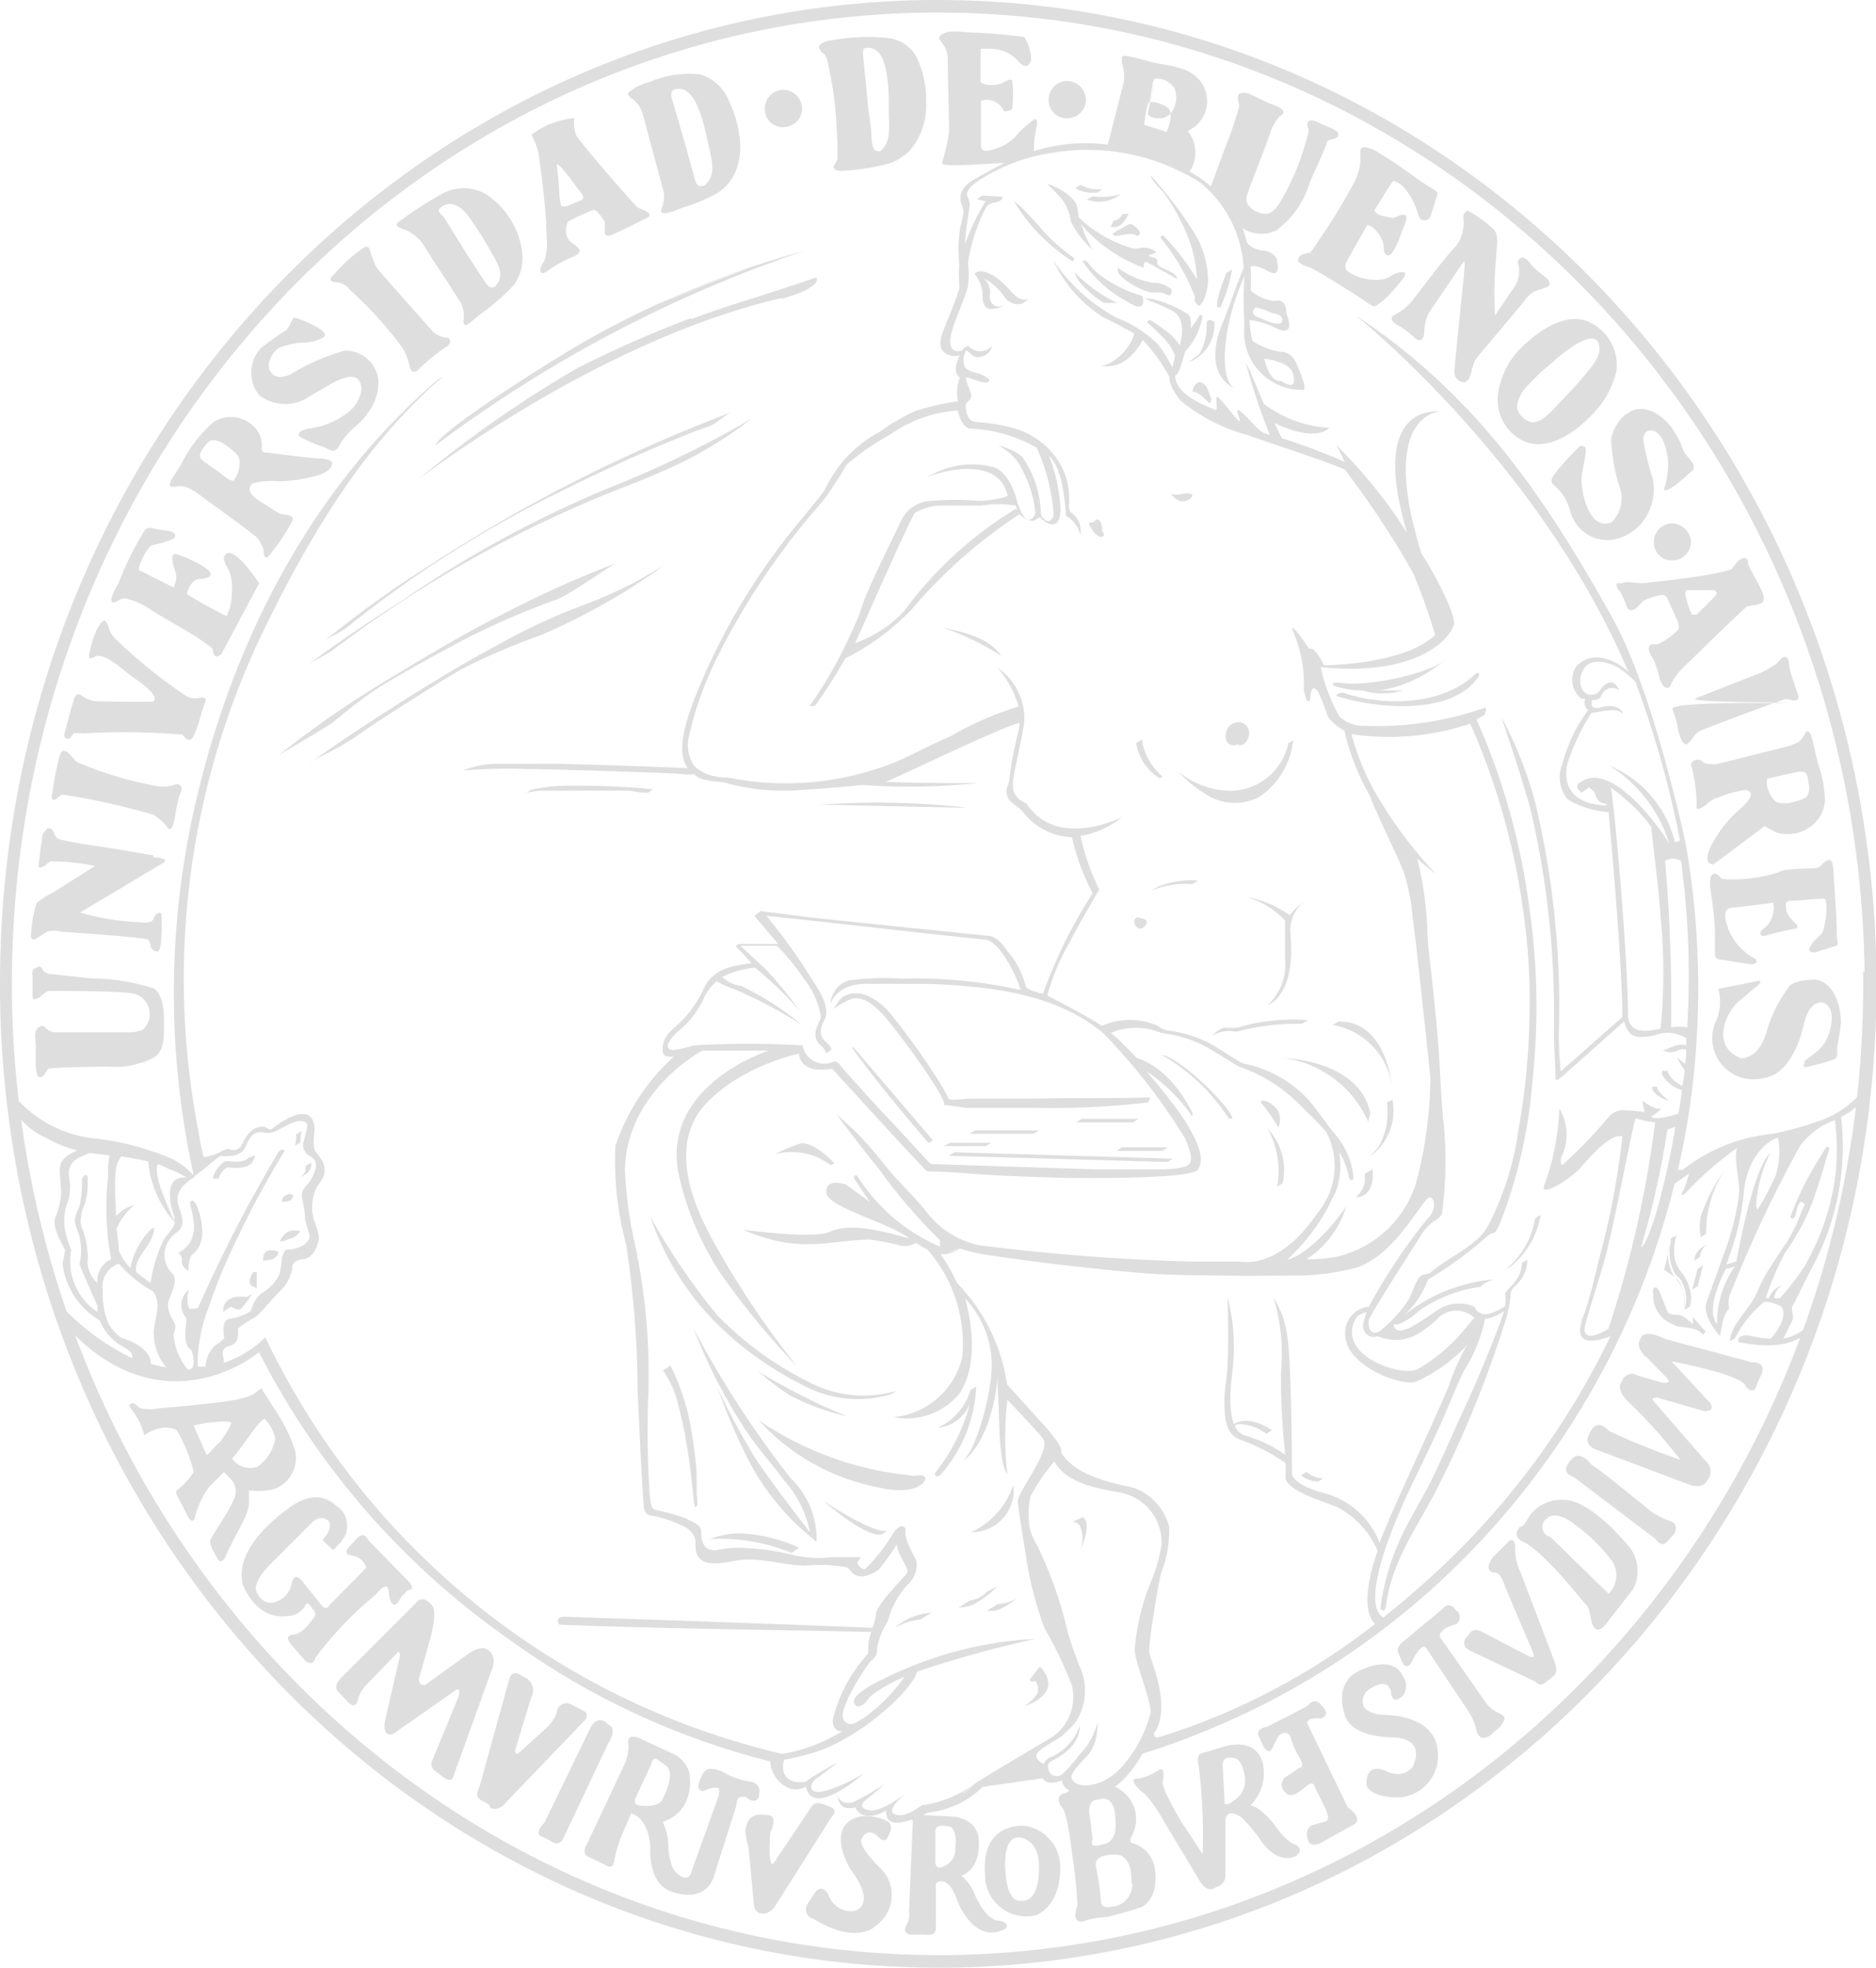 <svg id="Layer_2" data-name="Layer 2" xmlns="http://www.w3.org/2000/svg" viewBox="0 0 78.98 82.82"><defs><style>.cls-1{fill:#dedede;}</style></defs><title>a2</title><path class="cls-1" d="M48.28,38.79a.33.33,0,0,1-.26.3c-.14,0-.25-.14-.27-.29a.17.17,0,0,1,.27-.15C48.17,38.66,48.28,38.74,48.28,38.79Z"/><path class="cls-1" d="M41.1,58.36l-.24.14a2.54,2.54,0,0,1-1.39,1.6,1.65,1.65,0,0,0,1.36-1A7.8,7.8,0,0,1,39.36,62s0,.28.26.05A6,6,0,0,0,41.1,58.36Z"/><path class="cls-1" d="M52,60c.1-.11-.19.09-.06,0a.92.92,0,0,1,.29-.06,2,2,0,0,1,1.08.41l.24-.15c-.52-.35-1.28-.64-1.79-.1Z"/><path class="cls-1" d="M54.77,62.09a1.12,1.12,0,0,0,.72.27l.23-.14a1.09,1.09,0,0,1-.72-.27Z"/><path class="cls-1" d="M62.28,28.43c0-.12-.08-.15-.18-.05-1.38,1.32-3.83,1.36-5.51.79a.31.31,0,0,0-.34.12C58.16,29.89,61.24,30.08,62.28,28.43Z"/><path class="cls-1" d="M56.41,28.74c-.37-.05-.28.11-.28.11a3.51,3.51,0,0,0,1.22.21,2.94,2.94,0,0,0,1.72,0c-.25,0-.66,0-1,0a5.39,5.39,0,0,0,2.79-1.32C60.36,28.29,57.69,28.93,56.41,28.74Z"/><path class="cls-1" d="M39.66,26.4h0Z"/><path class="cls-1" d="M42.15,27.6c-.59-.87-1.94-1.05-2.49-1.2A12.05,12.05,0,0,1,42.15,27.6Z"/><path class="cls-1" d="M52.1,31.33c.27.15.49-.22.49-.48s-.23-.49-.5-.45-.5.22-.49.64A.34.34,0,0,0,52.1,31.33Z"/><path class="cls-1" d="M49.76,20.79a1,1,0,0,1-.47,0c.46.59.86.16.86.16C50.36,20.68,49.76,20.79,49.76,20.79Z"/><path class="cls-1" d="M46.19,21.85,46,22s-.27-.08-.08.21c0,0,.27.46.48.38,0,0,.19,0,0-.24C46.39,22.34,46.44,21.94,46.19,21.85Z"/><path class="cls-1" d="M6.5,41.61a9.07,9.07,0,0,0-2.67-.43L2.18,41a.46.46,0,0,1-.35-.14c-.07-.1-.07-.17-.2-.18l-.2.1h0c-.1.07-.06.26-.06.36,0,.26,0,.49,0,.74s.11.18.22.14.31-.31.51-.31c.85,0,3.28,0,3.63.14A.89.89,0,0,1,6,43.35v0a2.13,2.13,0,0,1-.43.1l-3.23,0A.48.48,0,0,1,2,43.33c-.09-.08-.18-.19-.3-.13h0l0,0-.1.06c-.2.15-.09.57-.09.8s-.06,1.2.13,1.27.3-.24.38-.34c.26-.08,2-.08,2.51-.1a3.47,3.47,0,0,0,2-.41c.4-.31.37-.84.37-1.29S6.94,42,6.5,41.61Zm-4.79.28.08-.08h0Zm4.09,2.87a1.79,1.79,0,0,0,.54-.18A1.26,1.26,0,0,1,5.81,44.76Z"/><polyline class="cls-1" points="55.97 5.86 55.96 5.87 55.97 5.87 55.97 5.86"/><line class="cls-1" x1="1.95" y1="39.21" x2="1.95" y2="39.21"/><path class="cls-1" d="M6.47,36c-.09,0-1.13-.19-1.57-.26-.77-.13-1.57-.22-2.34-.4a.35.35,0,0,1-.27-.23c0-.1-.16-.31-.29-.24H2L1.88,35h0c-.12.13-.1.31-.14.51s-.06.51-.1.76,0,.29.17.21h0l0,0,.09-.05c.09-.06.14-.14.23-.17A8.59,8.59,0,0,1,4,36.45L2.21,37.58a3.39,3.39,0,0,0-.66.42,4.36,4.36,0,0,0-.23,1.21c-.07.34.08.34.13.34h0L2,39.21a1.12,1.12,0,0,1,.55,0c.94.07,3.64.26,3.69.34l.09.18c0,.28.23.31.23.31.2.07.2-.3.22-.43A7.11,7.11,0,0,0,6.8,38.5c0-.17-.26,0-.26,0s-.08.28-.23.31a1.42,1.42,0,0,1-.52,0,10.41,10.41,0,0,1-2.42-.4l3.53-2.11h0l0,0c.23-.18-.4-.22-.46-.22M2,36.33l0,0,.16-.09-.2.12"/><polyline class="cls-1" points="1.93 39.21 1.79 39.3 1.93 39.21"/><path class="cls-1" d="M59.46,12.65a2.49,2.49,0,0,1-.81.64h0s-.23.17.22.41a3.34,3.34,0,0,1,.62.46c.39.37.46,0,.47-.14a1.93,1.93,0,0,1,.2-.86L61.63,11c.07,0,0,.44,0,.6-.05.51-.33,3.16-.4,4a.43.43,0,0,0,.45.49l.14-.11c.14-.25.15-.58.3-.84a3.12,3.12,0,0,1,.2-.26q.95-1.12,1.89-2.25a1,1,0,0,1,.63-.44l.34-.13c.07-.06.09-.15,0-.28s-.6-.44-.8-.75a.54.54,0,0,0-.24-.18s-.33-.05-.2.36a1.19,1.19,0,0,1-.18.86l-.82,1.21A16.79,16.79,0,0,1,63,10.71c0-.33.13-.81-.12-1.06a5.1,5.1,0,0,0-1.11-.79L61.63,9a.55.55,0,0,0,0,.31,2.3,2.3,0,0,1-.07.51,1.44,1.44,0,0,1-.29.57C60.95,10.69,59.78,12.24,59.46,12.65Z"/><polyline class="cls-1" points="2.54 33.58 2.52 33.58 2.5 33.6 2.54 33.58"/><path class="cls-1" d="M7.35,34.48a6.64,6.64,0,0,1,.16-.82c0-.14.1-.26.13-.4S7.57,33,7.45,33a1.64,1.64,0,0,1-1,.06,15.39,15.39,0,0,1-3.24-1c-.13-.12-.37-.52-.57-.45h0s-.1-.05-.25.71a12,12,0,0,0-.21,1.22c0,.16.1.13.16.11s.18-.21.33-.2a29.3,29.3,0,0,1,3.81.85,2.58,2.58,0,0,1,.58.53C7.21,35.06,7.33,34.6,7.35,34.48Zm-4.85-.9,0,0Z"/><path class="cls-1" d="M71.37,29.4c-.25.18,3.89.15,3.81.18s-4.91-.07-4.77.27a5.12,5.12,0,0,1,.23.77c0,.14.19.81.38.7s.28-.37.48-.52l.37-.16s2.84-1.08,3.32-1.22c.15,0,.23.08.36.06s.25,0,.08-.44c-.09-.26-.18-.52-.26-.79s0-.73-.35-.56h0l-.24.25a5.64,5.64,0,0,1-.61.36Zm0,1.46.06,0h0Zm.08-.05h0Z"/><path class="cls-1" d="M14.28,11.9a.74.74,0,0,1,.45.3,16.92,16.92,0,0,1,2.18,2.39,2.5,2.5,0,0,1,.34.84c.09.44.41.09.41.08h0a8.51,8.51,0,0,1,1.12-.91c.06,0,.3-.25.08-.38h0a1,1,0,0,1-.67-.3c-.56-.64-2.17-2.42-2.36-2.7a4.81,4.81,0,0,1-.29-.79l-.14-.06h0a6.06,6.06,0,0,0-1.3,1.14c-.07.08-.16.13-.18.25S14.23,11.89,14.28,11.9Z"/><path class="cls-1" d="M63.06,16.64a1.92,1.92,0,0,0,1,1.88c1,.54,2.2-.27,2.9-1a3.86,3.86,0,0,0,1.09-1.89,2,2,0,0,0-1-2c-1-.6-2.24.25-3,1A3.38,3.38,0,0,0,63.06,16.64Zm2.21-1.31c.3-.27,2-1.8,2.07-.67,0,.37-.32.78-.52,1-.34.44-.74.84-1.12,1.25l-.4.42a3.65,3.65,0,0,1-.37.31,1,1,0,0,1-.35.14c-.3,0-.57-.25-.68-.5s.1-.66.27-.89A8.49,8.49,0,0,1,65.27,15.33Z"/><path class="cls-1" d="M7.59,20.46c.4,0,.8.37,1.11.59.7.51,1.39,1,2.08,1.54a1.45,1.45,0,0,1,.32.56c0,.06,0,.39.17.3h0a8.22,8.22,0,0,0,1-1.46c.22-.37-.31-.29-.5-.38s-.4-.25-.58-.36-1-.53-.55-.91a3.59,3.59,0,0,1,1.12-.08A6.44,6.44,0,0,0,13.41,20c.21-.07.5-.2.57-.44s-.4-.26-.55-.26-1.64-.17-2.13-.25c-.24,0-.3,0-.28-.27a1.07,1.07,0,0,0-.36-.85A1.35,1.35,0,0,0,9,17.76a5.62,5.62,0,0,0-1.36,1.76l-.42.67C7,20.61,7.33,20.47,7.59,20.46Zm2.2-.14h0ZM8.47,19a1.81,1.81,0,0,1,.36-.45c.39-.12.86.31,1.12.55s.12.83-.12,1.14c-.2,0-.45-.25-.58-.35l-.66-.46C8.44,19.31,8.35,19.22,8.47,19Z"/><path class="cls-1" d="M72.29,36.27h0l2-1.5.47.26A1.6,1.6,0,0,0,76,34.93a1.47,1.47,0,0,0,.83-1.23,5,5,0,0,0-.28-1.53c-.1-.37-.17-.74-.27-1.12-.06-.19-.11-.3-.24-.25h0l0,0h0l0,0h0l-.07.12a.85.85,0,0,1-.3.34,3.53,3.53,0,0,1-.36.14l-3.06.77c-.21,0-.48,0-.61-.14s-.58,0-.41.28A6.88,6.88,0,0,1,71.43,34c0,.11.25,0,.4-.13a1.19,1.19,0,0,1,.52-.31,4.37,4.37,0,0,1,1.16-.31c.56.16-.22.76-.42.95A5.14,5.14,0,0,0,72,35.68c-.1.22-.25.69.12.7ZM76,33.6l-.06,0Zm-.28-1.12.05,0-.05,0c.26,0,.34,0,.39.29s.13.59-.09.8a2.34,2.34,0,0,1-.35.14l-.23.06a1.16,1.16,0,0,1-.62,0c-.22-.08-.55-.72-.4-1Zm-1.31.29h0l0,0Zm-.06,0h0l0,0Z"/><path class="cls-1" d="M12.84,16.8,14,16.12c.59-.31,1.17-.46,1.22.24a1.45,1.45,0,0,1-.57,1,3.38,3.38,0,0,1-1.66.68,1.1,1.1,0,0,0-.34.12h0s-.17.13,0,.24a6.46,6.46,0,0,0,.89.39c.1,0,.43.24.54.18l.14-.1a3,3,0,0,1,.68-.87,2.93,2.93,0,0,0,.78-.92A2.05,2.05,0,0,0,15.93,16a1.39,1.39,0,0,0-1.42-1.24,8.83,8.83,0,0,0-2.28,1c-.31.13-.63.18-.84-.11s.06-.82.34-1a3.15,3.15,0,0,1,1-.23,1.77,1.77,0,0,0,.89-.22c.29-.24-.61-.59-.77-.67a2.72,2.72,0,0,0-.41-.15c-.14-.09-.23.43-.43.54a12,12,0,0,0-1,.71,1.51,1.51,0,0,0-.1,2A1.79,1.79,0,0,0,12.84,16.8Z"/><path class="cls-1" d="M68.16,20.42a1.43,1.43,0,0,1-.3,1.55c-.9.41-1.26-1.09-1.28-1.74,0-.42.16-.82.18-1.25a.17.17,0,0,0-.28-.17h0a10.55,10.55,0,0,0-.92,1c-.15.21-.37.41-.14.61a2.09,2.09,0,0,1,.69,1.11,1.63,1.63,0,0,0,1.71,1.2,2.06,2.06,0,0,0,1.2-.61,2.2,2.2,0,0,0,.55-2,11.49,11.49,0,0,1-.39-1.62.47.47,0,0,1,.14-.34c.65-.26.89.84.91,1.32a3.38,3.38,0,0,1-.12.92c0,.08-.12.23,0,.24.26,0,1.07-.78,1.11-.81.3-.24-.2-.58-.32-.81s-.12-.34-.21-.5a3.55,3.55,0,0,0-.2-.34c-.34-.6-1.19-1.25-1.88-.84l-.2.13a1.79,1.79,0,0,0-.58,1A7.59,7.59,0,0,0,68.16,20.42Z"/><path class="cls-1" d="M76.42,41.23s-.78,0-1.06.25a5.71,5.71,0,0,0-1,2c-.18.54-.45,1-1.05,1.07-1.34-.52-.6-2-.11-2.4s.58-.5.82-.68c0,0,.21-.25,0-.18l-1.68.33a2,2,0,0,1-.08,1.32,1.73,1.73,0,0,0,1.92,2.45c.74-.1,1.12-.63,1.44-1.29.39-.83.26-1.35.74-1.8a.53.53,0,0,1,.35-.11c.68.18.36,1.33.1,1.72s-.92.77-.85.78-.16.26.11.22a11.44,11.44,0,0,0,1.15-.32c.21-.12.09-.34.14-.59s.13-.79.14-.92C77.52,42.37,77.22,41.33,76.42,41.23Z"/><path class="cls-1" d="M17,9.65a1.79,1.79,0,0,1,.9.77q.41.66.85,1.31l.69,1.08a1.66,1.66,0,0,1,.09.52c0,.13-.08.28.08.36l.12-.07c.18-.12.35-.29.54-.43a8.25,8.25,0,0,0,1.39-1.23,2,2,0,0,0,.31-1.45,3.48,3.48,0,0,0-1.45-2.3,1.89,1.89,0,0,0-2,0h0A15.29,15.29,0,0,0,16.71,9.4C16.63,9.53,16.9,9.62,17,9.65Zm1.68-1c.46-.22.83.17,1.1.53a15.87,15.87,0,0,1,.93,1.49c.27.45.58,1,.1,1.41-.25.08-.35-.17-.49-.36l-.65-1-1-1.61,0,0,0,0C18.38,8.87,18.45,8.81,18.65,8.66Z"/><path class="cls-1" d="M26.54,4.11a1.24,1.24,0,0,1,.5.61c.29,1.1.59,2.19.88,3.29a1,1,0,0,1,0,.54c0,.14-.14.26-.06.39s.76-.15.88-.2a8.1,8.1,0,0,0,1.41-.58c1.37-.85,1.14-2.63.54-3.91a1.89,1.89,0,0,0-1.22-1.12,4.26,4.26,0,0,0-2.12.32,2.27,2.27,0,0,0-.85.41C26.4,3.94,26.44,4,26.54,4.11Zm1.8-.32c1-.41,1.34,1.69,1.49,2.33s.33,1.3-.18,1.69c-.36.13-.38-.22-.46-.5s-.22-.79-.33-1.19l-.58-2A.34.34,0,0,1,28.34,3.78Z"/><path class="cls-1" d="M34.72,2.3a1.19,1.19,0,0,1,.16.47q.14.67.24,1.36c.08.65.11,1.31.14,2,0,.17,0,.34,0,.51a.76.76,0,0,1-.14.32c-.1.2.2.24.31.23a8.88,8.88,0,0,0,2.06-.33A1.7,1.7,0,0,0,38,6.58a1.73,1.73,0,0,0,.31-.25,2.88,2.88,0,0,0,.68-2,4.19,4.19,0,0,0-.44-2,1.61,1.61,0,0,0-1.26-.74,8.54,8.54,0,0,0-2.3.11c-.12,0-.61.13-.49.36S34.65,2.2,34.72,2.3Zm1.63-.25c1.16-.36,1.06,2.07,1.07,2.69s.1,1.21-.34,1.61c-.32.11-.37-.27-.39-.53,0-.43-.09-.86-.14-1.3-.07-.75-.15-1.5-.22-2.26Zm0,0h0l0,0Z"/><path class="cls-1" d="M22.72,6.85c.1.61.16,1.22.22,1.84s.06.95.08,1.42a2.14,2.14,0,0,1-.09.83c-.06.14-.21.31-.18.48s.28,0,.28,0l.09-.07a5.36,5.36,0,0,1,1.07-.57c.11-.06.22-.13.21-.25s-.39-.32-.48-.47a.79.79,0,0,1,0-.74A9,9,0,0,1,25,8.83c.13,0,.46.47.46.53a1.79,1.79,0,0,1,0,.3c0,.16,0,.29.19.26s1.61-.77,1.63-.77c.29-.19-.35-.35-.45-.43s-2-2.23-2.56-3A1.39,1.39,0,0,1,24.18,5c0-.12-1,.2-1.07.24a3.62,3.62,0,0,0-.73.43l.16.35A2.65,2.65,0,0,1,22.72,6.85Zm1.08,2.51,0,0Zm.61-1.31c.12.14.22.26.07.37l-.59.25a.47.47,0,0,1-.27,0l-.07-.42c0-.42-.11-1.3-.11-1.34C23.69,7,24.28,7.91,24.41,8.05Zm-.94,3a4.72,4.72,0,0,0-.41.31A2.73,2.73,0,0,1,23.47,11.08Z"/><path class="cls-1" d="M69.13,24.55c-.32,0-.58-.11-.86,0l-.17,0c-.14.09.09.33.13.39a4.62,4.62,0,0,1,.26.61c.07.18.25.16.39.05l.32-.32a3,3,0,0,1,.66-.22.28.28,0,0,1,.37.2c.11.25.23.5.33.75a.79.79,0,0,1,.12.46,2.82,2.82,0,0,1-.9.65l-.25,0h0a.2.2,0,0,0-.12.21,1.43,1.43,0,0,0,.21.44,4.9,4.9,0,0,1,.26.82c.19.53.42.32.42.32s.07-.16.13-.27a3.35,3.35,0,0,1,.73-.82c.73-.74,2.33-2.26,2.38-2.29s.63-.07.67-.2h0c.27-.22-.62-1.38-.62-1.65s-.21-.17-.2-.18-.2,0-.48.46l-.33.09C71.67,24.3,69.35,24.52,69.13,24.55Zm0,.76h0Zm4.38.26h.06l-.06,0Zm0,0h0Zm-2.08.27h0l0,0Zm.06,0h0l0,0Zm-.5-1c.15,0,1.14,0,1.15,0s.23.07.08.24l-.79.79h-.19a2,2,0,0,1-.22-.58C71,25.11,70.88,25,71,24.86Z"/><path class="cls-1" d="M4.82,25.36,5,25.27a.37.37,0,0,1,.32-.07,3,3,0,0,1,1.12.53l1.84,1.08h0c.14.11.59.4.65.48s0,.31.21.35l.17-.09h0l1.6-3s-1.14-1.75-1.46-1.15c-.1.18.17.54.23.72a2,2,0,0,1,.08.81,2.17,2.17,0,0,1-.22,1A16.23,16.23,0,0,1,7.86,25s.13-.54.47-.62c.15,0,.46-.05.52-.15.19-.27-1.08-.81-1.42-.9s-.09.61-.05.72a.8.8,0,0,1-.08.67L5.86,24c-.11-.06.33-1,.56-1.06a3.78,3.78,0,0,0,.87-.26c.21-.14,0-.3-.17-.33s-.48-.06-.72-.12a.35.35,0,0,0-.28.05A12.64,12.64,0,0,0,5,24.53C4.93,24.65,4.47,25.39,4.82,25.36Zm2.6-.66-.06.06Zm-2.33.49L5,25.26Z"/><path class="cls-1" d="M57,7.7a27.7,27.7,0,0,1-1.84,2.94c-.51.07-.47.2-.48.22-.21.21.42.38.54.43.54.28,2,1.21,2.23,1.37a2.17,2.17,0,0,0,.38.24s.29,0,1.15-1.06c.1-.12.34-.42,0-.38s-.46.22-.68.28a2.1,2.1,0,0,1-1.41-.22c-.37-.2-.27-.39-.11-.66q.39-.7.79-1.4a.87.87,0,0,1,.38.27,1.19,1.19,0,0,1,.32.78c0,.21.16.33.32.16a3.15,3.15,0,0,0,.41-.89c.07-.16.33-.69.15-.73s-.38.09-.5.13l-.3-.06c-.23-.06-.36-.05-.49-.26.26-.41.5-.84.79-1.24.28,0,.6.42.72.63a2.86,2.86,0,0,1,.34.81.29.29,0,0,0,.34.21.32.32,0,0,0,.19-.22c.07-.22.28-.83.28-.92s-.36-.27-.45-.33c-.7-.47-1.38-1-2.09-1.41-.1-.07-.73-.4-.71,0,0,.14,0,.27,0,.41A2.3,2.3,0,0,1,57,7.7Zm-1.87,3-.09,0,.11,0Zm0,0"/><path class="cls-1" d="M72.2,39.21c0,.28,0,.6,0,.87s0,.11.06.25l.12.05,1.27.2c.3.06.39-.16.2-.25a2.37,2.37,0,0,1-1.21-1.68c-.05-.42.14-.44.45-.46L74.64,38a.86.86,0,0,1,0,.48,1,1,0,0,1-.43.63c-.16.14-.12.33.1.28a12.11,12.11,0,0,1,1.19-.29c.28,0,.13-.19.13-.2-.53-.46-.42-.7-.44-.78s0-.2.21-.21c.47,0,.94-.09,1.42-.08.18.22,0,1.08-.05,1.3s-.38.41-.53.66c0,0-.26.34.2.29l.89-.28c.09-.08,0-.26,0-.37,0-.86-.08-1.69-.13-2.55a2.18,2.18,0,0,0-.08-.62c-.06-.07-.14-.09-.27,0s-.19.19-.31.26-1.42,0-1.65.19A6.37,6.37,0,0,1,72.5,37c-.1-.08-.09-.15-.28-.22h0c-.29-.06-.23.51-.21.64C72.09,38,72.18,38.6,72.2,39.21Zm.28-2.2,0,0h0l-.07-.06Zm-.25-.21h0Z"/><path class="cls-1" d="M3,31c.08-.1.06-.08.1-.13a1.43,1.43,0,0,1,.4,0,30.38,30.38,0,0,1,4.19.05c.27.42.43.12.44.1a5.44,5.44,0,0,0,.35-1c0-.09.25-.57.15-.63s-.27,0-.36,0a.76.76,0,0,1-.54-.17A21.25,21.25,0,0,1,4.87,26.9a1.2,1.2,0,0,1-.22-.3c-.07-.14-.15-.55-.3-.46-.33.19-.6,1.28-.6,1.48s.28,0,.28,0c.41-.13,1.16.58,1.44.79s1.25.82,1,1.11c-.14.05-2.16,0-2.38,0a1.28,1.28,0,0,1-.68-.26c-.14-.09-.22,0-.24.06h0c-.06,0-.39,1.35-.46,1.57A.14.14,0,0,0,3,31Zm1.1-3.39,0,0ZM3,30.84H3l0,0Z"/><path class="cls-1" d="M45.15,11s.16-.13,0-.19a7.33,7.33,0,0,1-1.46-1.36L43,8.72l-.33-.28a8.33,8.33,0,0,0,.66.95A8.08,8.08,0,0,0,45.15,11Z"/><path class="cls-1" d="M42.32,12.54a.67.67,0,0,0,.75.23l.24-.19c-.32.12-.56-.11-.77-.34a3.62,3.62,0,0,0-.67-.61c-.16-.11-.67-.35-.84-.1h0a1.48,1.48,0,0,1,.33.76c0,.29,0,.66.33.72a1.42,1.42,0,0,0,.63-.16h0c-.4.17-.7-.06-.64-.49a.74.74,0,0,0-.26-.64A2.39,2.39,0,0,1,42.32,12.54Zm.86.12Z"/><path class="cls-1" d="M49.58,32.45h0a5.52,5.52,0,0,0,1.37,1.09,2.24,2.24,0,0,0,2.07,0,3.26,3.26,0,0,0,1.42-2.38l-.2.12a2.52,2.52,0,0,1-2.27,2A3.48,3.48,0,0,1,49.58,32.45ZM53,33Z"/><path class="cls-1" d="M47.83,31.28a2.14,2.14,0,0,0,1,1.48h0l.12-.07a2.52,2.52,0,0,1-.88-1.57Z"/><path class="cls-1" d="M54.3,38.52a4.55,4.55,0,0,0-1.86-.77,3.42,3.42,0,0,1,1.66,1s0,1,0,1.63a2.33,2.33,0,0,1-.75,1.95l.23-.14c.83-.66.83-2,.74-3a1.61,1.61,0,0,1,.85-1.43A3.15,3.15,0,0,0,54.3,38.52Z"/><path class="cls-1" d="M48.49,37.48a3.8,3.8,0,0,1,1.71-.27l.24-.15a3.87,3.87,0,0,0-1.71.27Z"/><path class="cls-1" d="M57.79,49.21l-.33.19s0,.06,0,.32a1,1,0,0,1-.39.67c.75,0,.76-.87.71-1.18"/><path class="cls-1" d="M58.62,46.28l-.23.13a3,3,0,0,1-.25,1.67,1.7,1.7,0,0,1-.3.42l-.13.12-.07.05h0l.16-.09a2.37,2.37,0,0,0,.82-2.3"/><path class="cls-1" d="M56.34,43l-.24.14a3.05,3.05,0,0,1,2.5,2.54S58.36,42.94,56.34,43Z"/><path class="cls-1" d="M57.6,47.21l.09-.34c-.44-2.25-3.58-2.33-3.65-2.34A4.58,4.58,0,0,1,57.6,47.21Z"/><path class="cls-1" d="M55.07,42.94a8.2,8.2,0,0,0-2.6.21,3.32,3.32,0,0,0-.37.11c-.12,0-.45,0-.59,0a1.11,1.11,0,0,0-.47.34,1.31,1.31,0,0,1,1-.17,10,10,0,0,1,2.77-.34Z"/><path class="cls-1" d="M39.28,48l-3.34-3.91-.08,0,0,0c1,1.38,2.11,2.71,3.21,4l0,0h0l.08,0,0,0h0l.08-.07,0,0,0,0h0Z"/><path class="cls-1" d="M43.66,46.24c-1,0-1.82,0-2.79,0-.24,0-.9.1-.94,0a6.12,6.12,0,0,0-.39-.71,30.31,30.31,0,0,0-2-2.8c-.44-.57-1.28-1.19-2-.8-.22.11-.31.35-.46.55a3.26,3.26,0,0,1,.81-.45c.56-.13,1.17.52,1.5.93a31.56,31.56,0,0,1,2,2.77,5,5,0,0,1,.35.66c0,.11,0,.13.13.13s.7.12.94.11c1,0,1.82,0,2.79,0a33.83,33.83,0,0,0,4.73-.23l.1-.21C46.8,46.24,45.24,46.2,43.66,46.24Z"/><path class="cls-1" d="M47.94,47.09l-2.39,0-.24.15,2.39,0Z"/><path class="cls-1" d="M43.74,47.58l-2.69,0-.24.14,2.69,0Z"/><path class="cls-1" d="M39.73,48.24l1.77,0,.24-.14L40,48.1Z"/><path class="cls-1" d="M40.18,48.5l-.24.15,9.2.26.24-.14Z"/><path class="cls-1" d="M47,48.44l1.93,0,.24-.15-1.94,0Z"/><path class="cls-1" d="M37.52,58.68l.23-.14A4.93,4.93,0,0,1,34,58.14a14,14,0,0,1-3.8-2.78,27.63,27.63,0,0,1-2.83-4.17,11.72,11.72,0,0,0,2.53,4.24,14,14,0,0,0,3.84,2.84A4.87,4.87,0,0,0,37.52,58.68Z"/><path class="cls-1" d="M45.59,63.86l-.41.18c.09.07.21,0,.32.27a1.41,1.41,0,0,1,0,.9S46,64.14,45.59,63.86Z"/><path class="cls-1" d="M43.11,71.82s1.75-.5.67-1.68l-.38.49c-.13.12.07.2.17.11a.54.54,0,0,1,.1.55A1.83,1.83,0,0,1,43.11,71.82Z"/><path class="cls-1" d="M38.94,62.17c-.16-.16-.39,0-.6-.07a13.79,13.79,0,0,1-6.4-2.32,9.15,9.15,0,0,0,5,2.82C38.6,63,39.07,62.31,38.94,62.17Z"/><path class="cls-1" d="M33.23,58.72a10.28,10.28,0,0,0,2.44.9,26.84,26.84,0,0,1-3.75-1.9A13.09,13.09,0,0,0,33.23,58.72Z"/><path class="cls-1" d="M42.66,62.49a3.3,3.3,0,0,1-1.78,2A1.76,1.76,0,0,0,42.66,62.49Z"/><path class="cls-1" d="M34.38,64.89a3.57,3.57,0,0,0-1.1-2.68,42.19,42.19,0,0,1-4.08-6.29,23,23,0,0,0,2.2,4.29c.49.74,1.09,1.39,1.61,2.1a4.59,4.59,0,0,1,1.09,2.18c-.25-.31-1.93-2.5-2.38-3.24-.55-.92-1.06-1.87-1.52-2.85a27.7,27.7,0,0,0,1.24,2.92A10.29,10.29,0,0,0,34.38,64.89Z"/><path class="cls-1" d="M28.94,61c.14.82.2,1.64.31,2.45l.08-.05,0,0c.07-.07,0-.45,0-.54,0-.27,0-.54,0-.82a15.74,15.74,0,0,0-.19-1.62,9.76,9.76,0,0,0-.91-2.94h0l-.32.2,0,0,0,0a4.12,4.12,0,0,1,.63,1.4A17.78,17.78,0,0,1,28.94,61Z"/><path class="cls-1" d="M33.65,65.15a6.54,6.54,0,0,0-2.51-.61,3.57,3.57,0,0,0-1.25.24,7.93,7.93,0,0,1,3.43.58Z"/><path class="cls-1" d="M37.14,64.57l.24-.15c-.53.21-2.71-1.24-2.71-1.24C35,63.47,36.59,64.79,37.14,64.57Z"/><path class="cls-1" d="M34.52,48.76c.11.05.45.27.45.27l.17-.05s-.78-.88-1.41-.86a6.42,6.42,0,0,0-1.1.46A2.78,2.78,0,0,1,34.52,48.76Zm-1.77-.27"/><path class="cls-1" d="M51.87,47.08c.17-.13-1.64-2.15-2.85-2.67l-.09,0a8.31,8.31,0,0,1,2.81,2.68Z"/><path class="cls-1" d="M54,49.8a2.53,2.53,0,0,0-.63-2.29,3.71,3.71,0,0,1,.4,2.44Z"/><path class="cls-1" d="M53.79,46.73a1.06,1.06,0,0,0-.62-.42l-.11.07a6.94,6.94,0,0,1,.74,1.05C53.82,47.52,54,47.09,53.79,46.73Z"/><path class="cls-1" d="M29.09,13.39A47.13,47.13,0,0,0,24.3,15.5a47.76,47.76,0,0,0-6.67,4.66c1.82-1.35,8.39-6,15.21-7.6l.13,0c1.35-.39,1.49-.72,1.4-.88,0,0-2.41.8-2.68.88-.87.26-1.74.56-2.59.87"/><polyline class="cls-1" points="32.38 13.03 32.33 13.07 32.38 13.03"/><path class="cls-1" d="M18.33,18.75h0a55.36,55.36,0,0,1,15.5-8.18A39.88,39.88,0,0,0,25.1,14.1C23.82,14.78,18.47,18.13,18.33,18.75Zm13.14-7.44L29.64,12c-.66.27-1.31.54-2,.83A39.6,39.6,0,0,1,31.47,11.31Z"/><polygon class="cls-1" points="21.87 15.98 21.96 15.93 22.01 15.9 21.87 15.98"/><polyline class="cls-1" points="31.21 17.87 31.16 17.91 31.21 17.87"/><path class="cls-1" d="M40.75,34a33.94,33.94,0,0,0-6.26-.13Z"/><path class="cls-1" d="M41.23,32.91h0Z"/><path class="cls-1" d="M24,33.07a7.67,7.67,0,0,0-1.63.17l-.23.14h0l-.05,0,0,0,0,0h0a5.66,5.66,0,0,1,.63-.1l3.18,0,.53,0c.18,0,.44.08.66.08a.58.58,0,0,0,.2,0l.19-.13.05,0,.05,0,0,0,0,0A32.67,32.67,0,0,0,24,33.07"/><path class="cls-1" d="M64.86,51.13l-.23.15a3.52,3.52,0,0,1-1.25,2.16l.23-.14a3.5,3.5,0,0,0,1.25-2.17"/><polygon class="cls-1" points="36.08 72.52 36.21 72.44 36.23 72.42 36.08 72.52"/><path class="cls-1" d="M69.59,45.72c-.16.18.34.55.68.61,0,0-.56-.41-.5-.59l-.18,0"/><polyline class="cls-1" points="60.59 17.27 60.57 17.27 60.59 17.27"/><path class="cls-1" d="M48.73,11c0-.18-.3-.16-.36-.23s.39-.09.28-.18a.82.82,0,0,0-.71-.14.71.71,0,0,1-.28,0,5.69,5.69,0,0,1-2.25-1.3,2.33,2.33,0,0,0-.09-.54C45,8,44.07,7.73,44.07,7.73a7.47,7.47,0,0,1,.69.72,2.23,2.23,0,0,1,.33.89A4,4,0,0,0,46,10.52a8.24,8.24,0,0,1-.38-.77c0-.11-.09-.23-.13-.34a6.3,6.3,0,0,0,2.66,1.86s0-.05,0-.12.07-.18.19-.09l1.21.68c0-.36-.91-.41-.83-.73"/><path class="cls-1" d="M50.47,12.89l.14-.14a2.11,2.11,0,0,0,.25-1,4,4,0,0,0-.61-2,18.54,18.54,0,0,0-1.8-2.36h0c0,.18.44.6.54.72a8.57,8.57,0,0,1,1,1.8,5.49,5.49,0,0,1,.4,1.84A10.41,10.41,0,0,0,49,9.94c0-.06-.22,0-.12.09a9.34,9.34,0,0,1,1.42,2.44h0l0,.22Zm-.19-.21h0Z"/><path class="cls-1" d="M48.07,12.86c.1-.05.06-.41,0-.41v0a5.47,5.47,0,0,1-1.83-.93,3.59,3.59,0,0,1-.37-.37l-.14-.18-.17,0h0a5.14,5.14,0,0,0,1.89,1.72C47.58,12.77,47.92,13,48.07,12.86Zm0-.44h0Z"/><path class="cls-1" d="M46.47,12.75l.56,0a6.29,6.29,0,0,1-1.79-1.29S45.32,12,46.47,12.75Z"/><path class="cls-1" d="M48.46,12.31h0l.37,0c.14,0,.26.1.38.12s.12-.23.12-.24a1.14,1.14,0,0,0-.8-.29,3.29,3.29,0,0,1-1.43-.61h-.05c0,.11.05.24.11.3A2.84,2.84,0,0,0,48.46,12.31Zm0-.37"/><path class="cls-1" d="M45.5,7.78l-.23.14a1.35,1.35,0,0,0,.69.19l.22,0,.23-.14-.22,0a1.36,1.36,0,0,1-.69-.19"/><path class="cls-1" d="M46,8.26l-.24.14a1.48,1.48,0,0,0,1.43-.23A2.82,2.82,0,0,1,46,8.26Z"/><path class="cls-1" d="M47.27,9s-.2.34-.38.27l-.13.27c.33.1.53-.12.76-.54Z"/><path class="cls-1" d="M46.83,9.85l.11.08c.33,0,.67-.19.93,0,0,0,.17,0,.11-.19-.44-.55-.46-.22-.91-.06Z"/><path class="cls-1" d="M50.2,16.49c.28,0,.51.3.74.5L51,16.8c-.09-.22-.19-.68-.46-.71S50.2,16.49,50.2,16.49Z"/><path class="cls-1" d="M50.8,13.63a2.31,2.31,0,0,1-.3,1.26l-.46.36a1.69,1.69,0,0,0,1.08-1.73C51.13,13.56,50.81,13.33,50.8,13.63Z"/><path class="cls-1" d="M51.39,12.91a6,6,0,0,0,.48-1.57l-.24.15C50.92,13.29,51.39,12.91,51.39,12.91Z"/><path class="cls-1" d="M38.74,68.17l.48-.29a2.55,2.55,0,0,0-1.56.65A2.48,2.48,0,0,1,38.74,68.17Z"/><path class="cls-1" d="M40.36,67.66a1.57,1.57,0,0,0,.65-.14,4.71,4.71,0,0,0,1-.76l-.45.23a1.24,1.24,0,0,1-.74.38Z"/><path class="cls-1" d="M41.54,67.8a1.16,1.16,0,0,0,.51-.05,2.92,2.92,0,0,0,.75-.48,1.73,1.73,0,0,1-.8.25Z"/><path class="cls-1" d="M14,27.37a51.21,51.21,0,0,1,12.09-6.8c.94-.35,1.88-.75,2.79-1.19a18.23,18.23,0,0,0,2.77-1.76,44,44,0,0,1-6,2.91A46.93,46.93,0,0,0,17,25.23c-1.36.87-2.71,1.76-4,2.72C13.34,27.73,13.69,27.59,14,27.37Z"/><path class="cls-1" d="M30.83,17.34A65.49,65.49,0,0,0,18.08,23.8,44.77,44.77,0,0,0,13.63,27c.28-.23.67-.35.95-.57a47.92,47.92,0,0,1,9.2-5.83c1.89-.94,3.82-1.81,5.78-2.56l.32-.11C30.22,17.8,30.49,17.47,30.83,17.34Z"/><path class="cls-1" d="M28.08,23.71c-.06.07-.91.54-1.19.71a18.87,18.87,0,0,1-2.2,1A25.08,25.08,0,0,0,21.22,27c-1.89,1-3.74,2.15-5.53,3.32-.88.57-1.74,1.15-2.6,1.76-.08,0,.57-.31,1-.54s.8-.46,1.17-.73c.55-.41,3.78-2.44,4.17-2.64a26.76,26.76,0,0,1,3.3-1.42A27.13,27.13,0,0,0,28.08,23.71Z"/><path class="cls-1" d="M25.9,23.72a43.59,43.59,0,0,0-4.48,2c-1.63.81-3.21,1.74-4.77,2.69a42.72,42.72,0,0,0-4.95,3.4c.09-.08,2-1.16,2.36-1.44.6-.5,1.22-1,1.86-1.41.3-.22,2.85-1.66,4-2.23s2.37-1.09,3.6-1.53C24,25,25.79,23.76,25.9,23.72Z"/><path class="cls-1" d="M12.41,61v0a7.23,7.23,0,0,0-.91-1.78L11,58.43l-.34.26a2.69,2.69,0,0,1-.78.23c-.59.13-2.7.32-3.16.35a1.75,1.75,0,0,1-.8,0c-.14-.05-.23-.25-.38-.2s-.09.12-.05.19a2.86,2.86,0,0,1,.58,1.15s.75-.55,1.37-.21a6.52,6.52,0,0,1,.72,1.76,3.41,3.41,0,0,1-.74.79l0,.12v0l.51,1s.22.35.29-.06a3.57,3.57,0,0,1,.6-1.24l.61-.61.23.24a.75.75,0,0,1,.19.9c-.21.52-.83,1.37-1,1.74-.07.21.39.88.39.88s.17,0,.24-.17c.35-.85,1-1.77,1-2.27l0-.55a2.73,2.73,0,0,0,1.11-.07A1.4,1.4,0,0,0,12.41,61ZM8.15,60l.41-.09c.4-.05,1.18-.15,1.18,0a3.79,3.79,0,0,1-.52.83c-.2.13-.32.38-.52.5Zm2.71,1.73a.94.94,0,0,1-1.09-.34c.32-.31,1.27-1.83,1.39-1.65a1.76,1.76,0,0,1,.43.8A1.78,1.78,0,0,1,10.86,61.72Z"/><path class="cls-1" d="M13.57,64.82l.45.42a2.15,2.15,0,0,0,.49-.57,1,1,0,0,0-.38-1.31s-.77-.87-2.06.19c0,0-2.22,1.49-1.86,3.11,0,0,.52,1.54,1.89,1.36a.86.86,0,0,0,.75-.44s.07-.26.29.12a.28.28,0,0,1,0,.47s-.34.59-.82.64c0,0-.37,0-.09.38l.61.7s.35.3.43-.1a14.84,14.84,0,0,1,2.55-2.67s.5-.66.54-.15c0,0,.08.89.4.46a1.83,1.83,0,0,1,.42-.5s.37,0,0-.39L15.5,64.82s-.17-.45-.53,0l-.27.29s-.34.31.14.37a.7.7,0,0,1,.58.51l-1.53,1.55s-.16.31-.37,0l-.81-1s-.31-.44-.43.11a1,1,0,0,1-.84.81s-.42.08-.66-.51c0,0-.14-.3.49-1l1.81-1.81s.33-.41.7-.16C13.79,63.92,14.12,64.25,13.57,64.82Z"/><path class="cls-1" d="M14.36,70.62s-.4.36-.08.63l.4.42s.27.3.38-.1a1.42,1.42,0,0,1,.35-.64l1.27-1.31s.14-.23.16.07l-.63,2.72s-.16.76.36.56l2.55-1.78s.3-.29.19.21l-1.09,2.65a.36.36,0,0,0,.1.49l.35.27s.37.28.43-.08l1.61-4.46s.28-.63-.27-.88c0,0-.28-.11-.75.24l-1.79,1.29s-.28.06-.26-.27c0,0,.37-1.28.44-1.56,0,0,.39-1.28.09-1.53,0,0-.33-.48-.65-.1Z"/><path class="cls-1" d="M22,70.57s-.42-.42-.57.14l-1.25,4.52s-.27.4.14.58c0,0,.3.12.31.24s.41.15.62-.13l3.32-3.46s.36-.29-.08-.49l-.41-.21a.41.41,0,0,0-.63.24s0,.36-.59.86l-1,.91s-.22.17-.16-.14l.66-2.17A.6.6,0,0,0,22,70.57Z"/><path class="cls-1" d="M25.53,72.5s-.4-.32-.67.22l-1.94,4s-.5.48-.08.59l.39.21a.31.31,0,0,0,.48-.13l1.89-4s.38-.55.08-.76S25.53,72.5,25.53,72.5Z"/><path class="cls-1" d="M32.43,77.13s.42-.78-.21-.73c0,0-.74-.22-.84.65a3,3,0,0,0,.13.69l.23,2.4s0,.35.28.39c0,0,.31.13.62-.31L35,76.49s.37-.33-.14-.47c0,0-.51-.28-.68,0l-1.6,2.39S32.32,78.83,32.43,77.13Z"/><path class="cls-1" d="M37.42,77.23s-.11.43-.43.1c0,0-.44-.49-.71.06,0,0-.29.19.84,1.3a1.58,1.58,0,0,1-.24,2.36s-.79.86-2.64-.29a.4.4,0,0,1-.26-.59l.29-.45s.25-.5.6,0a1,1,0,0,0,1.07.72s1.05-.19-.14-1.77c0,0-1.09-1.75.32-2.19a1.85,1.85,0,0,1,1.26.19S37.65,76.81,37.42,77.23Z"/><path class="cls-1" d="M31.62,75a3.73,3.73,0,0,1-1-.31s-.72-.48-1-.08c0,0-.49.76,0,.78,0,0,.38-.2.55-.13,0,0,.18-.12.07.37l-1.13,3.15s-.1.57-.68,0c0,0-.23-.21-.29-1a2.51,2.51,0,0,0-.24-1.1,1.66,1.66,0,0,0,.88-.65,2,2,0,0,0,.21-1.52,1.34,1.34,0,0,0-.76-.74l-1.29-.6s-.6-.29-.48.29a1.87,1.87,0,0,1-.2.87l-1.54,3.27s-.32.45.13.59l.6.29s.33.28.41-.14a4.78,4.78,0,0,1,.37-1.21l.34-.8s.73.13.81,1.43c0,0-.14,1.62,1,1.89,0,0,1.25.48,1.66-.63L31,76s0-.43.25-.36c0,0,.11-.07.3.11,0,0,.41.21.41-.26A.39.39,0,0,0,31.62,75ZM27,76c-.45,0-.21-.39-.21-.39l.63-1.36c.08-.38.3-.16.3-.16l.37.27c.35.4-.21,1.39-.21,1.39C27.7,76.1,27,76,27,76Z"/><path class="cls-1" d="M42.1,80.84s-.55.13-1.1-1.19a1.9,1.9,0,0,0-.53-.7s.77-.2.74-1.37c0,0,.12-.91-1-1.11l-1.42-.08-.43.15.07.12-.16,3.79a.9.9,0,0,1-.06.49s-.34.48.19.49l.57,0s.48.11.43-.36l0-1.79s.5-.48.91.74c0,0,.69,1.85,2,1.17C42.25,81.22,42.64,81,42.1,80.84Zm-1.88-3.08a.77.77,0,0,1-.42.76c-.46.27-.42-.18-.42-.18V77.07c0-.33.5-.2.5-.2C40.35,76.87,40.22,77.76,40.22,77.76Z"/><path class="cls-1" d="M43.14,76.85s-1.83-.19-1.67,2a1.74,1.74,0,0,0,2.16,1.76s1.08-.39,1-2.14A1.74,1.74,0,0,0,43.14,76.85ZM43,80s-.61.2-.68-1.35.66-1.3.66-1.3.76.1.76,1.18C43.77,80.18,43,80,43,80Z"/><path class="cls-1" d="M48.61,78.59a1.34,1.34,0,0,0-.88-1s-.25,0-.09-.3a1.48,1.48,0,0,0-.72-2.09s-1.57.33-1.83.07a.45.45,0,0,1-.31.22s-.42.08-.07.59c0,0,.21.06.44,2.06a18.8,18.8,0,0,1,.21,2.07s-.31.76.24.66a3.33,3.33,0,0,1,1-.18s1.17-.3,1.34-.39C47.92,80.34,48.85,80.09,48.61,78.59ZM46,77.42l-.1-.82c-.2-.94.34-.85.34-.85.77-.27.72.88.72.88.1,1-.56,1-.56,1C45.81,77.85,46,77.42,46,77.42Zm1.67,1.84a.94.94,0,0,1-.95,1c-.39.08-.37-.25-.37-.25a11.26,11.26,0,0,0-.21-1.44c-.12-.61.94-.5.94-.5S47.69,78.13,47.63,79.26Z"/><path class="cls-1" d="M54.48,77.62s-.33-.09-.84-.84c0,0-.58-.74-1-.79a1.87,1.87,0,0,0,.55-1.61s-.06-1.24-1.57-.89l-1,.3s-.3,0-.15.56a24.15,24.15,0,0,1,.16,3.7s-.63-1-.84-1.28c0,0-.91-1.48-.84-1.78,0,0,.17-.76-.24-.44a2.48,2.48,0,0,1-.82.32s-.48-.07.17.54c0,0,.32.14,1,1.35l1.45,2.41s.28.54.67.27a.51.51,0,0,0,.41-.5l0-2.3s0-.62.69-.13a6.41,6.41,0,0,1,.83,1s.64,1,1.48.6C54.53,78.11,55,77.85,54.48,77.62Zm-2.61-1.78c-.38.29-.32-.08-.32-.08l-.07-1.34c-.07-.56.38-.43.38-.43.49-.05.56.91.56.91A1,1,0,0,1,51.87,75.83Z"/><path class="cls-1" d="M54.32,73.08s-.16-.33-.5,0l-.22.43s-.13.45-.41,0L53,73.09s-.19-.31.34-.41c0,0,1.57-.78,1.75-.91a.3.3,0,0,1,.53,0s.46.37,0,.56c0,0-.78-.08-.53.32l1.65,3.42s.63.41.3.7l-1.38.77s-.48.29-.59-.08c0,0-.22-.56.28-.67l.44-.12s.27,0,0-.57l-.44-.89s-.05-.32-.39,0c0,0-.59.57-.82.25a.41.41,0,0,1,.06-.71l.5-.34s.27,0,0-.44A4,4,0,0,1,54.32,73.08Z"/><path class="cls-1" d="M58.56,71.2s0,.61.49.19a.69.69,0,0,0,0-.85s-.31-.92-1.79-.23c-1.14.5-.66,1.82-.66,1.82s.08.94,2,1c0,0,1.44-.07.89,1.21,0,0-.33.57-1.14.21,0,0-.85-.45-.82.57,0,0,.07.55,1.4.53a1.75,1.75,0,0,0,1.57-2.13s-.08-1.27-2.21-1.34c0,0-1.3,0-.81-.93C57.46,71.24,58.37,70.45,58.56,71.2Z"/><path class="cls-1" d="M60.09,69.44s-.1-.27-.34,0a2.08,2.08,0,0,0-.3.48s-.17.42-.4.08l-.17-.4s-.16-.26.25-.55l1.61-1.34s.27-.35.55.06a.35.35,0,0,1,0,.6s-.5.12-.59.31c0,0-.2.12,0,.33l1.87,2.68a1.51,1.51,0,0,0,.58.44c.36.16.12.37,0,.56l-.36.31s-.45.41-.62-.13a2.62,2.62,0,0,0-.41-.93Z"/><path class="cls-1" d="M62.42,68.7s-.4-.26-.59.11c0,0-.54.45.21.74l2.62,1.24s.16.25.44,0l.32-.26s.22-.13,0-.66L64,66.14a2.1,2.1,0,0,1-.21-1s0-.61-.39-.14l-.54.53s-.43.53,0,.66c0,0,.27-.12.47.51l1.23,2.9s.11.19-.14.14Z"/><path class="cls-1" d="M68.43,64.93s-1.49-1.82-2.61-1.8a1.64,1.64,0,0,0-1.46.72s-.2.43-.36.41c0,0-.43.39.17.66,0,0,.69.25,2.55,2.58,0,0,.16,0,.26.65,0,0,.12.83.63.21l1.15-1.48A1.65,1.65,0,0,0,68.43,64.93Zm-.71,2.15-2.45-2.39a.43.43,0,0,1-.18-.75c.43-.43,1.17.2,1.17.2a7.11,7.11,0,0,1,1.63,1.6A1.1,1.1,0,0,1,67.73,67.08Z"/><path class="cls-1" d="M66.05,61.57s-.38.4.22.61l3.42,2.59s.27.42.5.11l.27-.29s.29-.38-.12-.56a2.93,2.93,0,0,1-1-.55s-1.94-1.6-2.31-1.81C67,61.67,66.48,60.86,66.05,61.57Z"/><path class="cls-1" d="M70.11,56.36s-.9-.48-1.05,0c0,0-.27.33.28.78l.79.81s.35.32-.18.24l-1-.29a.43.43,0,0,0-.66.24s-.33.29.29.89a21.41,21.41,0,0,1,2.16,2.41,28.89,28.89,0,0,1-3-1.21s-.51-.63-.82.11c0,0-.35.48.35.7l3.93,1.48s.51.15.67-.2a.57.57,0,0,0-.06-.82L69.64,59s-.21-.18.13-.17l2,.57s.5,0,.2-.38l-1.6-1.72s3.09.57,3.13,1.07c0,0,.37.42.47-.12l.16-.35s.33-.57-.38-.56"/><path class="cls-1" d="M33.77,4.58a.79.79,0,0,1-.78.77.75.75,0,0,1-.79-.75A.79.79,0,0,1,33,3.78.81.81,0,0,1,33.77,4.58Z"/><path class="cls-1" d="M45.72,4.21a.79.79,0,0,1-.77.77.76.76,0,0,1-.8-.76.78.78,0,0,1,.78-.81A.81.81,0,0,1,45.72,4.21Z"/><path class="cls-1" d="M71.19,22.82a.79.79,0,0,1-.77.77.75.75,0,0,1-.79-.76.77.77,0,0,1,.78-.8A.82.82,0,0,1,71.19,22.82Z"/><path class="cls-1" d="M77.49,47l-.24.14A10.38,10.38,0,0,1,76,53.5a13.77,13.77,0,0,1-.84,1.4l-.05.07.08.3c0,.11,0,.23,0,.33a2.78,2.78,0,0,1-.36.92l.23-.15a3.2,3.2,0,0,0,.34-.83,1.13,1.13,0,0,0,0-.65v-.12a14.9,14.9,0,0,0,.86-1.41A10.49,10.49,0,0,0,77.49,47"/><polyline class="cls-1" points="70.54 49.24 70.53 49.26 70.54 49.24"/><path class="cls-1" d="M69.83,54.31c-.07-.2-.3-.15-.23.14a1.3,1.3,0,0,0,.88,1.31c.23.18.86,0,1.22.42l.11-.13-.54-.61v.29c.05.08-.34-.37-.62-.39-.13,0-.33,0-.43-.09l-.38-.95"/><path class="cls-1" d="M70.5,53.75c.08.12.19.23.27.37l.08.18a1.64,1.64,0,0,0-.14-.33,1,1,0,0,0-.21-.21m-.22-1.39h0m0-.09v0"/><path class="cls-1" d="M70.85,54.3a1.73,1.73,0,0,1,0,.92h0a1.41,1.41,0,0,0,0-.92m-.57-1.92a4.69,4.69,0,0,1-.23,1.06s.25.16.45.32l-.07-.11a1.82,1.82,0,0,1-.15-1.27m0-.08,0,.07,0-.07m.26-.24-.23.13,0,.09,0-.09.23-.13h0"/><path class="cls-1" d="M70.57,52l-.23.13,0,.09v0l0,.07h0a1.82,1.82,0,0,0,.15,1.27l.07.11a1,1,0,0,1,.21.21,1.64,1.64,0,0,1,.14.33,1.41,1.41,0,0,1,0,.92l.24-.14a1.39,1.39,0,0,0,.05-.37,1.93,1.93,0,0,0-.46-1.13,1.36,1.36,0,0,1-.26-.84,2.18,2.18,0,0,1,.11-.68"/><path class="cls-1" d="M71.7,53.26l-.23.14c-.07.29-.15.58-.23.88l.23-.14c.08-.3.15-.59.23-.88"/><path class="cls-1" d="M71.83,51.93a4.76,4.76,0,0,1,.77-2.66,7.16,7.16,0,0,0-1,1.94,2.32,2.32,0,0,0,0,.86l.23-.14"/><path class="cls-1" d="M71,50.09h0m1.1-1.53-.23.14A4.78,4.78,0,0,0,71,50.09a5.09,5.09,0,0,1,1.1-1.53"/><path class="cls-1" d="M71.86,52.37l-.23.15a.79.79,0,0,0-.31.54l.13-.07.11-.07a.81.81,0,0,1,.31-.55"/><path class="cls-1" d="M8,50.65c.15.66.45,1.58-.5,2.09a.34.34,0,0,1,.15.38s0,.21.28.37c0,0,0-.57.19-.71.75-.57.23-2,.08-2.17S8,50.62,8,50.65Z"/><path class="cls-1" d="M11.72,52.67c-.1,0-.68-.25-.64.4l.42-.07.18-.16Z"/><path class="cls-1" d="M10.6,54.13l.21.1s0-.54,0-.69l-.15,0-.09.16S10.42,54,10.6,54.13Z"/><path class="cls-1" d="M9.39,55.22,9.72,55s.23.14.36.12.41-.49.54-.66l-.24.14S9.4,54.38,9.39,55.22Z"/><path class="cls-1" d="M12.64,51.82a1.11,1.11,0,0,0-.47,0,.94.94,0,0,0-.39.42c.16.05.57-.18.36-.08A.77.77,0,0,0,12.64,51.82Z"/><path class="cls-1" d="M12.37,50.32c-.09,0-.12-.14-.35,0s-.08.21-.17.25a.6.6,0,0,0,.41-.06Z"/><path class="cls-1" d="M10.46,48.73c-.24.29-.92.09-1,.16a1.2,1.2,0,0,0-.5.72l.23,0c.05-.12.25-.5.43-.47,1,.12,1.06-.3,1.12-.51Z"/><path class="cls-1" d="M12.47,47.74c0,.16,0,.32-.06.48l.13-.07.11-.07c0-.16,0-.32.06-.48l-.12.07Z"/><path class="cls-1" d="M12.86,49.08c.07.18-.09.38-.22.48l.24-.14c.13-.1.28-.3.21-.48Z"/><path class="cls-1" d="M78.71,40.89h-.27q0,.28,0,.56C78.45,63.78,61.35,82,40,82.29H39.5c-21.27,0-38.67-18-39-40.35,0-.19,0-.37,0-.56C.53,19,17.63.82,39,.53h.5c21.27,0,38.68,17.95,39,40.36H79C78.68,18.2,61.05,0,39.47,0H39C17.32.3,0,18.77,0,41.38q0,.28,0,.57C.3,64.62,17.92,82.82,39.5,82.82H40c21.64-.29,39-18.77,39-41.36q0-.28,0-.57h-.27"/><path class="cls-1" d="M5,53.19H5Z"/><path class="cls-1" d="M78.69,45.55a4.1,4.1,0,0,1-2.22,1.67,13.58,13.58,0,0,1-1.88.51,7.15,7.15,0,0,0-3.75,1.51s-.1,0-.2,0c.21-.9.38-1.81.51-2.72a35.25,35.25,0,0,0-.18-11S69.62,29.1,67.88,26c-2.71-4.84-5.59-9.27-10.78-12.71-.18-.12,7.64,6,11.46,15-.13-.15-1.24-1.1-2.15-.3a1,1,0,0,0,.17,1.42l.16,0h0a.41.41,0,0,0,.12.48v0a6.73,6.73,0,0,0-1.09,2.28A1.47,1.47,0,0,0,66,33.65a3.9,3.9,0,0,0,1.72.53s.58,6.16.58,8.63l-2.59,2.28a12.77,12.77,0,0,1-.07-2,37,37,0,0,0-1-9.28,16.28,16.28,0,0,0-1.43-3.62s.94,2.74,1.27,4.06a38,38,0,0,1,.94,9.22c0,.58.06,1.24.06,1.82,0,.11,0,.21.12.15S68.34,43,68.38,43c.1.34.22.6.58.64a2.26,2.26,0,0,0,.72-.07,1.48,1.48,0,0,1,1.31.13c0,.1,0,.2,0,.3-.37-.15-.9.26-1,.19.49.28.71-.14,1,0,0,.2,0,.39-.05.59-.17-.13-.34-.29-.34-.29a3,3,0,0,0,.32.55c0,.24-.06.44-.09.67,0,0-.56-.27-.62-.64l-.21,0c-.17.2.43.74.81.81-.05.4-.09.68-.15,1-.4.12-1,.28-1.16.11.1,0,.49-.35.41-.33-.28.05-.76-.33-.76-.32,0,.16.07.32.09.47a8,8,0,0,0-.94-.08.82.82,0,0,0-.53.23,19.32,19.32,0,0,1-2,2.08c-.1-.11-.06-.28,0-.42a2.1,2.1,0,0,0-.12-1.95A10.59,10.59,0,0,1,65,49.93c-.13.49,1.19-.36,1.57-.81,1.35-1.6,1.71-1.27,1.73-1.28a32.49,32.49,0,0,1-.94,5c-.2.81-.38,1.64-.65,2.42a2.42,2.42,0,0,0-.19.74c0,.64.81.43,1.28.24a33,33,0,0,1-7.41,10c-.71.65-1.43,1.27-2.15,1.84-.82-.45.06-2.87.29-3.47.59-1.58,1.4-3.07,2.09-4.6.35-.76.64-1.55,1-2.29a6.56,6.56,0,0,0,.9-2.21,1.62,1.62,0,0,0,.79-.32c0,.18-1,2.67-1.51,3.76s-.93,2.09-1.43,3.13c-.36.77-.81,1.48-1.2,2.24a10.36,10.36,0,0,0-1.06,3.41c0-.06.18.24.24-.14.25-2,1.49-3.54,2.33-5.29a46,46,0,0,0,2.64-6.52,5.15,5.15,0,0,0,.28-1.31c0-.21.15-.29.29-.45a1.39,1.39,0,0,0,.41-1l-.23.14a1.28,1.28,0,0,1-.33.84c-.06.1-.38.36-.37.48a1.84,1.84,0,0,1,0,.5s-.69.45-1,.31-.21-.23-.35-.31a1.61,1.61,0,0,0-1.51.17c-.61.39-1.73,1.3-1.85.59.25.06.64-.18,1.1-.58a5.92,5.92,0,0,1,2.6-1c0-.12.52-.31.52-.31a7.13,7.13,0,0,0-3.76,1.5,3.78,3.78,0,0,0,1-1.49,17,17,0,0,0,2.39-1.73c.42-.42.35,0,.61-.57a20.53,20.53,0,0,0,1.39-6,29.09,29.09,0,0,0-.13-7.39,28.64,28.64,0,0,0-2.22-7.89l.29-.16c.13-.09.17-.41,0-.31a13.69,13.69,0,0,1-5,.74,1.48,1.48,0,0,1-1.06-.39,7.56,7.56,0,0,1-.79-2.08c3.79.39,5.34-1,5.6-1.76.16-.48-1.15-2.75-1.35-3h0c-1.84-5.87.71-6,.8-6-.17,0-3.05-.36-1.41,5.11a20.6,20.6,0,0,0-3-3.71,5.9,5.9,0,0,1,.37.72,27.34,27.34,0,0,0-2.65-1l-.3-.63c1.81.84,2.23.22,2.32.2A5.06,5.06,0,0,1,53.21,17c-.25-.58-.71-1.71-.75-1.7a24.41,24.41,0,0,0,1,3,1.13,1.13,0,0,1-.3-.1c-.21-.1-.79-.83-1-.93s.14.51,0,.44-.76-.94-.9-1,.05.6-.09.54c-.52-.21-1.7-.66-1.69-1.45.15,0,.31-.64.41-1a2.87,2.87,0,0,0,.74-1.51l-.11-.05a3.45,3.45,0,0,1-.4.59.92.92,0,0,0-.07-.58,4.91,4.91,0,0,0-1.56-.67H48.2s.79.3,1.15.5c.67.35.33,1.4.32,1.46a2.36,2.36,0,0,0-.68-.68,4.63,4.63,0,0,0-.57-.39c-.1,0-.13.11-.14.09.21.17.65.61.69.65a2.34,2.34,0,0,1,.5.76,3,3,0,0,1-.12.49,5.22,5.22,0,0,0-.63-1A5.19,5.19,0,0,0,47,13.37a7.59,7.59,0,0,1-2.67-2.43,5.67,5.67,0,0,0,2.11,2.41c.54.26,1.32.68,1.31.7-.22.83-1.15,1.43-1.47,1.34a1.42,1.42,0,0,0,1.23-.32,2.51,2.51,0,0,0,.6-.76,7.13,7.13,0,0,1,1.13,1.57c-.06.28.32.82.48,1a7.71,7.71,0,0,0,2.82,1.44c.75.27,3.5,1.16,4.08,1.45a37.23,37.23,0,0,1,2.88,4.37,25,25,0,0,1,.92,2.58C59.1,28,55.74,28,55.74,28s-.38-.82-.63-.69c0,0-.63-1-.73-.86A5.43,5.43,0,0,1,54.89,29s.11.76.27.44c0,0,0-.77.33-.33a8.62,8.62,0,0,1,.36.89c.05.36.75.76.75.76a10,10,0,0,0,1.08,2.75c.14.44,1.12,2.47,1.38,3.09a8.23,8.23,0,0,1,.41,2c.16,1.07.75,6.76.75,6.76a17.64,17.64,0,0,1-.6,4.42,4.58,4.58,0,0,1-3.41,3.13A6.54,6.54,0,0,1,55,53a3.93,3.93,0,0,0,1.68-2.24c0,.06-1.39,2-2.49,2.26a8.3,8.3,0,0,0,1.51-1.84c.2-.31.36-.69.53-1a3.26,3.26,0,0,0,.15-1.69,2.91,2.91,0,0,1,.41,1.09s.17.25.19-.05a3.31,3.31,0,0,0-.84-1.87c-.34-.43-.66-.9-1-1.31a5,5,0,0,0-2.73-1.57c-.17,0-1.22-.76-1.65-.95a5.5,5.5,0,0,0-1.63-.46.92.92,0,0,1-.38-.19,2.93,2.93,0,0,0-2.37,0c-.54-.39-2.29-1.27-2.29-1.28A9.49,9.49,0,0,1,45,39.72c.33-.66,1.21-2.17,1.28-2.28a9.56,9.56,0,0,1-.79-2.26,3.56,3.56,0,0,0,1.74-.79c-.07.05-2.73,1.36-4-.55l-.33-.2a.92.92,0,0,1-.23-.36,1.37,1.37,0,0,1,0-.56c0-.09.4-1.88.45-2.31A2.58,2.58,0,0,0,42,28.11a4.15,4.15,0,0,1,.88,1.63A13.34,13.34,0,0,0,40,31c-1.2.5-1.82.95-3,1.33a12.34,12.34,0,0,1-6.39.39,2,2,0,0,1-1.34-.43,1.55,1.55,0,0,1-.3-1.13,14.61,14.61,0,0,1,1.14-3.32,30.63,30.63,0,0,1,4.54-6.76,17.45,17.45,0,0,0,1-1.53,10.92,10.92,0,0,1,1.84-1.27,5.53,5.53,0,0,1,2.83-1s.15.73.53.76a6.1,6.1,0,0,1,2.8.81h0a8.29,8.29,0,0,1,.71,2.81c0,.12-.23.55-.54,0a4.31,4.31,0,0,0-.79-2.44,2.36,2.36,0,0,0-1-.46,2.11,2.11,0,0,1,1,1,4.91,4.91,0,0,1,.56,1.83c0,.09-.4.88-.81-.64-.15-.53-.52-1.23-1.05-1.31a3.57,3.57,0,0,0-2.74.48c.49-.27,3.07-1,3.43.76a3.88,3.88,0,0,1-1.3.2,10.92,10.92,0,0,0-1.87,0,1.45,1.45,0,0,0-1.33.87c-.47,1-.95,1.93-1.37,2.91-.15.33-.26.65-.37,1A22.91,22.91,0,0,1,35.16,28a17.56,17.56,0,0,1-1.08,1.72l.22,0a18.68,18.68,0,0,0,1.28-2,10.28,10.28,0,0,0,2.82-2.09,21.16,21.16,0,0,1,4.54-4c-.06,0,.28.33.6.28l.24-.14s.79.84.87-.26a7,7,0,0,0-.49-2.33c.12.13.59.49.72,2.53a1.26,1.26,0,0,1,.6.8.9.9,0,0,0-.33-.89c-.17-.1-.15-.3-.14-.46a3.06,3.06,0,0,0-.34-1.57,3.29,3.29,0,0,0-2-1.57,7.53,7.53,0,0,0-1.51-.25c-.38,0-.49-.32-.5-.7,0-.17.26-.23.23-.43s-.2-.5-.23-.75h0c.16,0,.3.08.45.12a1,1,0,0,0,.43.09s.05,0,.11-.07-.29-.27-.47-.32a1.07,1.07,0,0,1-.5-.19c-.18-.17-.13-.56,0-.78L41,15a.61.61,0,0,0,.77-.44.67.67,0,0,1-1,0,.55.55,0,0,0-.28.2c-.6.15-.5-.5-.43-.76.18-.66.5-1.27.69-1.93a3.9,3.9,0,0,0,0-1,7.44,7.44,0,0,1,.77-2.35.49.49,0,0,1,.27-.18c.08,0,.45-.08.41-.26l-.84-.05-.24.16h0a2.1,2.1,0,0,1,.37.09,9.82,9.82,0,0,0-.86,1.78c0-.47.21-1.58.2-1.69s-.09-.25-.12-.38.18-.36.35-.49a7.65,7.65,0,0,1,3.25-1.27,8.89,8.89,0,0,1,6.23,1.26,5,5,0,0,1,1.82,3.61c-.29.63-.59,1.56-.84,2.18-1,2.32.42,2.83.43,2.85-.58-.42-.39-2-.18-2.88a11,11,0,0,1,.62-1.83,17.88,17.88,0,0,0,0,2.08,2.43,2.43,0,0,0,2.42,2.71c.31.11-.15-.92-.15-.92-.26-.76-.74-.68-.74-.68a2.82,2.82,0,0,1-1.2-.47,6.25,6.25,0,0,1-.12-.87,3.33,3.33,0,0,1,1.13.35c.88.41.43-.61.43-.61,0-.73-.51-.54-.51-.54a1.74,1.74,0,0,1-1-.45,9.85,9.85,0,0,0,0-1c.2-.1.68.16.68.16.63.4.44-.33.44-.33,0-.48-.66-.51-.66-.51a1,1,0,0,1-.61-.32,4.67,4.67,0,0,0-.19-.62,1.42,1.42,0,0,0,1.43.09,3.88,3.88,0,0,0,1.4-2c.15-.37.72-1.58.73-1.72s.57-.06.46-.37c0-.13-.66-.35-.74-.4-.38-.21-.49-.11-.5-.1h0c-.11.11,0,.25,0,.44A10.72,10.72,0,0,1,53.9,8.5c-.19.29-.39.56-.75.49s-.77-.35-.66-.74.91-2.35,1-2.71c.23-.57.44-.68.44-.68h0c.37-.24-.34-.45-.49-.51l-.84-.4a.52.52,0,0,0-.43,0c-.13.13,0,.37,0,.53a15.67,15.67,0,0,1-.6,1.76c-.18.48-.57,1.55-.59,1.61a4.84,4.84,0,0,0-.92-.64l.08-.08A1.45,1.45,0,0,0,50,5.51a1.37,1.37,0,0,0,.6-2c-.43-.68-1.28-.72-2-.87l-.83-.22c-.13,0-.51-.16-.54,0h0l0,.23a1.72,1.72,0,0,1,0,1.12l-.59,2.32a7.27,7.27,0,0,0-3.11.27,3.74,3.74,0,0,1,.09-.91c0-.1.09-.38,0-.43s-.63.46-.76.6a1.87,1.87,0,0,1-.95.64c-.17.06-.61.21-.61-.12s0-1.45,0-1.9a.78.78,0,0,1,.95.41c0,.09.31,0,.36-.06a4.35,4.35,0,0,0,0-1.2c0-.12-.39.08-.42.11-.23.1-.76.13-.91-.06,0-.46,0-.92,0-1.38a3.23,3.23,0,0,1,.54,0,1.51,1.51,0,0,1,.9.37c.19.16.3.38.51.34,0,0,.28-.08.14-.59a1.55,1.55,0,0,0-.25-.62,20.51,20.51,0,0,0-2.22-.19c-.34,0-1-.17-1.31.13-.11.11,0,.22.06.3a1,1,0,0,1,.25.65c0,.38.06,3,.06,3.08a9.06,9.06,0,0,1-.3,1.33c-.06.21,2.22,0,2.64,0-.34.16-.67.34-1,.53s-.9.43-.86,1c0,.21.15.35.12.58s-.14.56-.17.86a5.63,5.63,0,0,0,0,1.31c-.05.34,0,.66,0,1a14.1,14.1,0,0,1-.54,1.42c-.11.36-.42.85-.16,1.21a.69.69,0,0,0,.72.18s-.38.69,0,.94a1.76,1.76,0,0,0-.08,1,10.32,10.32,0,0,0-1.76.4,8.2,8.2,0,0,0-1.54.89,5.24,5.24,0,0,0-2.31,2.45c-.07.12-.65.81-.84,1.06a27.33,27.33,0,0,0-4.7,7.87c-.27.76-.74,2.06-.23,2.77q-2.67-.11-5.34-.18c-1,0-1.91,0-2.87,0a4.19,4.19,0,0,0-1.25.28,22.83,22.83,0,0,1,2.71-.06c1,0,6.29.17,6.51.21a1.62,1.62,0,0,0,.5,0c.39.37,1,.26,1.45.4a9,9,0,0,0,3.07.27c1-.06,1.88-.14,2.59-.21a27.52,27.52,0,0,0,4.85-.08c-1.3,0-2.6,0-3.9-.05.13,0,4.91-2.33,5.65-2.48a1.63,1.63,0,0,1-.07.45,15.62,15.62,0,0,0-.36,1.94c0,.17-.11.31-.12.48,0,.47.46.58.7.88a2.74,2.74,0,0,0,2.06,1.06A9.16,9.16,0,0,0,46,37.59a21.26,21.26,0,0,0-2.09,4.23c-.12,0-.7-.18-.72-.28a3.61,3.61,0,0,0-.74-1.47c-.22-.28-.46-.64-.83-.68l-.8-.08-6.2-.64c-.84-.08-1.77-.23-2.61-.32l-.25.2c.32.38.65.77,1,1.18-.55,0-1.14,0-1.68,0l-.1.11h0a8.4,8.4,0,0,1,.65.7c-.88.13-1.57.22-2,1.06a4.47,4.47,0,0,1-1.07,1.5c-.31.28-.71.58-.66,1.15,0,.22.25.25.47.22h0a8.9,8.9,0,0,0-2.46,3.76,13.41,13.41,0,0,0,.45,4.15,41.11,41.11,0,0,1,.48,6c0,.11.18,4.16.26,4.94,0,.45.27.46.27.46a5.06,5.06,0,0,1,1.4.46.94.94,0,0,1,.48.48c.06.2,0,.43.07.64.24.75,1.41.33,1.94.29.88-.06,1.76.23,2.64.25a6.3,6.3,0,0,1,1.76.07c.1.07.16.18.25.26.44.33,1-.12,1.08-.16A9.12,9.12,0,0,0,37.76,65c0,.41.51,1,.44,1.18S37,67.39,36.88,67.91c0,.2-.09.41-.15.61-3.34-.15-12-.44-12.95-.47-.48,0-.23.33-.23.33,3.33.16,11.81.27,13.13.31a2.45,2.45,0,0,0-.13.91,6.24,6.24,0,0,0-1.48,2.75c-.07.5.32.53.38.52a6.68,6.68,0,0,1-2.53.95A32.25,32.25,0,0,1,11.17,56.29a4.56,4.56,0,0,1-1.74,1.07c0-.29-.22-.59.25-.72s.3-.64.35-.73a4.78,4.78,0,0,1,.75-.49h0c.15-.11.85-.94,1.08-1.15a1.64,1.64,0,0,0,.44-.88c0-.26.15-.34.54-.41s.57-.65.59-.9a3,3,0,0,0-.22-.74A2,2,0,0,1,13.32,50c.24-.38.65-.75,0-1.48-.19-.22-.08-.68-.08-1,0-.46-.28-1.16-1.8,0-.1.08-.24-.12-.39-.1s-.51,0-.86.75a.38.38,0,0,1-.5.21c-.16-.06-.36.08-.52.16a2,2,0,0,1-.6.16c-.08-.32-.14-.63-.2-1a33.69,33.69,0,0,1,2.54-20.77c2-4.17,4.3-8.12,7.76-11.1l-.24.15c-5.34,4.6-8.65,11-10.24,18a35.56,35.56,0,0,0-.05,15.42l0,.12c.29-.14,1.06-.86,1.14-.86,1.12.07,1-.43,1.21-.7a.52.52,0,0,1,.56-.3.84.84,0,0,0,.56-.05c.33-.14.78-.48,1.12-.42s.18.29.07.81a.53.53,0,0,0,.24.66c.4.2.27.54.11.88s-.33.38-.42.61.11.62.11,1.14c0,.1.2.67.19.76,0,.29-.52.57-.94.54-.11,0-.23.32-.23.42a2.88,2.88,0,0,1-.11.66,1.88,1.88,0,0,1-.75.77,1.36,1.36,0,0,0-.42.68c0,.11-.51.34-.83.37-.53.05-.28.75-.32.85a2.33,2.33,0,0,1-.4.31,1.36,1.36,0,0,0-.38.87l-.33,0a6.68,6.68,0,0,1,.46-2.48,23.39,23.39,0,0,1,1.25-3A36.8,36.8,0,0,1,12,48.42c0,.07-.07-.15-.27.06A60.53,60.53,0,0,0,8.36,55c0,.09-.25.1-.4.08a1.15,1.15,0,0,1,0-.8.81.81,0,0,0-.11,1.2c0,.29-.2,1.1.21,1.35.08.24.23.84-.16.81a2.61,2.61,0,0,1-.59-1.43c0-.17.16-.34,0-.59S7,55,7.11,54.72c.05-.14.4-.85.16-1.1a1.1,1.1,0,0,1-.05-1.55c.13-.19.59-.29.43-.89-.05-.19-.1-.3-.15-.49-.14-.54.28-.89.7-1.16a3,3,0,0,0-1-.77A11.38,11.38,0,0,0,4,47.92,5.11,5.11,0,0,1,.5,46l.14.81A3.08,3.08,0,0,0,2,47.92a4.48,4.48,0,0,0,1.26.5c-.38.18-.8.36-.74.94,0,.05.05.7.05.85a2.82,2.82,0,0,1-.23,1c-.17.41.2,1,.4,1.4a3.92,3.92,0,0,1-.11.56A3.22,3.22,0,0,0,4.2,55.58a2.18,2.18,0,0,0,.81,1c.21.14.64.3.55.59A10.35,10.35,0,0,1,2.61,55l-.11.49c4,4.76,8.1,1.71,8.4,1.42A33.09,33.09,0,0,0,21.43,69a32,32,0,0,0,11,5.14,1.27,1.27,0,0,0,.89,1.16.89.89,0,0,0,.61-.1c.25,1.27,2.17-.3,2.44-.56-.06.06-2.12,1.22-2.22.6,0-.2.13-.32.24-.39.27-.19.85-.65.88-.67A14,14,0,0,0,33.9,75c-.38.05-.7,0-.88-.34a.86.86,0,0,1,0-.59,11.31,11.31,0,0,0,1.16-.28c1.89-.52,4.22-2.61,4.43-3.43a46.51,46.51,0,0,1,5-1.38,16.08,16.08,0,0,0-6.32,1.64c-.77.36-1.5.8-1.31,1.1s.53-.15.53-.15c.23-.41,1.57-1,1.58-1a7.45,7.45,0,0,1-1.75,1.76c-.09,0-.54.49-.82.06s1-2.36,1.18-2.51.23-.24.23-.54a3.23,3.23,0,0,1,.28-.81,2.17,2.17,0,0,0,.28-.66,3.65,3.65,0,0,1,.72-1.17,1.12,1.12,0,0,0,.37-1c-.18-.4-.52-.88-.45-1.34-.14-.29-.42,0-.54.2a7.33,7.33,0,0,1-1.18,1.49c-.13,0-.25-.12-.3-.22s.12-.2.11-.29l-1.2,0a4.64,4.64,0,0,1-1.75-.12,9.37,9.37,0,0,0-1.73-.25,4.57,4.57,0,0,0-1.4.08c-.12,0-.64.06-.62-.81,0-.27-.5-.45-.7-.55a10.78,10.78,0,0,0-1.21-.34h0c-.21,0-.23-.41-.25-.56a39,39,0,0,1-.06-4.42,26.36,26.36,0,0,0-.6-6.35,17.09,17.09,0,0,1-.39-3c.08-3.29,3.23-5,3.27-5l2.78,0c-.41.14-4.42,1.58-3.81,5.1a12.44,12.44,0,0,0,1.8,4.3,33,33,0,0,0,3.23,3.92A37.41,37.41,0,0,1,30,52.19c-2.52-4.58-.06-5.94.57-6.48a9,9,0,0,1,3.06-1.36c.12.93,1.4.63,1.4.63.23.25,3.94,4.32,4,4.32,2.23.06,1.2.15,5.89.28.44,0,5.22.07,5.51-.35s0-1-.1-1.26a8.2,8.2,0,0,0-1-1.57q-.51-.68-1.07-1.31A7.15,7.15,0,0,1,50.2,47v-.16c-1-2-2.32-2.3-2.33-2.3h0L47.34,44a5.54,5.54,0,0,0-.57-.52,2.67,2.67,0,0,1,2.12,0,5.36,5.36,0,0,1,1.56.42c.43.17,1.54.92,1.73,1a6.57,6.57,0,0,1,2.52,1.58c.37.37.79.76,1.13,1.16A3.07,3.07,0,0,1,55.51,51c-.26.35-1.53,2.35-3.37,2.1-.64,0-1.28,0-1.93,0a88.21,88.21,0,0,1-9-.69A3.75,3.75,0,0,1,39,51c-.59-.74-1.29-1.35-1.86-2.1a13.19,13.19,0,0,0-1.93-2S36.62,48.76,37,49.2a22.91,22.91,0,0,0,2.57,3v.27a7.68,7.68,0,0,1-3.45-2.93c-.08-.12-.23-.1-.13.11l.63.94-1-.73s-.88-.31-.83.33,2.58,1.24,3.49,1.93c-.18,0-2.3-.78-3.32-.28-.72.34-3.64-.09-3.66-.07,2.34,1,3.51.46,5.27.4a9.55,9.55,0,0,1,1.39.27,1,1,0,0,0,.61-.13,2.87,2.87,0,0,0,.47.28h0a6,6,0,0,1,1.47,4.53,3.29,3.29,0,0,1-2.9,2.53,2.89,2.89,0,0,0,2.79-1c1-1.52.24-3.95.23-4a4.14,4.14,0,0,1,1.07,3.5,10.78,10.78,0,0,1-.69,2.59,2.87,2.87,0,0,1-.28.52l-.15.2S41.71,60.77,42,58c0,.14,0,.29,0,.43.1,1.15,0,3,.41,3.64a14,14,0,0,1,0-3.15c.23.24,1.47,1.54,1.53,1.68.25.53-1.08,2.18-1.09,2.58,0,.24.27,1.84.35,2.37a15.36,15.36,0,0,0,.78,3,15.93,15.93,0,0,1,1.15,2.4,2.07,2.07,0,0,1-.81,2.15c-.09.07-3.15,1.84-3.3,2a5.09,5.09,0,0,1-2.22.89s-.62.48-1,.41c-.61-.09.08-.68.3-.89h0s-1,.77-1.48.69-.35-.31-.11-.49.8-.66.8-.66a13,13,0,0,1-1.38.8c-.56.16-.66-.27-.66-.27s0,.7.74.49c.2.49.81.44,1.3.13-.09,1.09,1.69.13,1.76.09a3.83,3.83,0,0,0,2.3-1.08l2.52-.36c.21.32.68.14.83.09,0,.36.46.52.73.62,1.08.37,2.09-.8,2.58-1.62l.08-.13a32.93,32.93,0,0,0,15-9.8A34,34,0,0,0,70.5,49.82l.63-.43c-.11.19-.08.35-.27.73s.14.06.14.06a14,14,0,0,1,2.14-1.87c-.18.45.13,1.38.07,2a10.81,10.81,0,0,1-.56,2.26s0,0-.8,2.23c-.21.58.5,1.38.55,1.42s.08-.86.4-1.14a1.12,1.12,0,0,1,0-.5,53.65,53.65,0,0,1,3-6.38,3.3,3.3,0,0,1,1.51-1.08,10.29,10.29,0,0,1-1.37,6.23,12.43,12.43,0,0,1-1,1.29l-.25,0a.82.82,0,0,1,.33-.55.94.94,0,0,0-.55.55h-.13a11.57,11.57,0,0,1,.8-1.89,10.69,10.69,0,0,0,1-1.74c.34-.81.63-1.86.89-2.7,0,.05-.11-.18-.25.15a13.89,13.89,0,0,0-1.42,2.79c0-.07.15.22.24-.15.16-.69.26-.52.38-.42l-.15.36a8.06,8.06,0,0,1-.55,1.16c-.21.29-.84,1.26-1,1.55s-.25.55-.39.81c-.32.64-1,1.17-1.06,1.87,0,0,.13,0,.23-.14a4.84,4.84,0,0,1,1.22-1.5h0A1.54,1.54,0,0,1,75,55s.37.39-.45,1.35a5.47,5.47,0,0,1-.84-.12c-.61-.12-.53.26-.53.26,1.13.22,2.43.29,3.19-.7l-.07-.22a1.84,1.84,0,0,1-1.31.78,3.29,3.29,0,0,0,.49-.83c.05-.21-.12-.39,0-.58s.5-1,.76-1.5A10.78,10.78,0,0,0,77.51,47a2.17,2.17,0,0,0,1.08-1ZM66.59,33.36l.31-.22.23.19c.16.61.39.38.53.57-.49,0-2-.13-1.67-1.77A9.69,9.69,0,0,1,67,30c.21,0,.42-.07.63-.09s.54-.06.71.15c0,0-.11-.52-1-.27-.08,0-.42.11-.31-.33.14,0,.31,0,.39-.18a.48.48,0,0,1,.75-.22c-.15-.34-.34-.42-.58-.26s-.23.41-.52.44c-.49.06-.72-.55-.39-1.09s1.23-.22,1.52,0a3.73,3.73,0,0,1,.65.55,41.43,41.43,0,0,1,1.88,6.69l-.22.06a4.65,4.65,0,0,0-2.75-3.22,5.92,5.92,0,0,1,2.53,3.32c-.13-.31-2.31-3.52-3.68-2.67C66.15,33.1,66.59,33.35,66.59,33.36Zm3.32,9.95c-.24,0-1.3.38-1.37-.54,0-2.46-.57-8.87-.72-9.61a4.64,4.64,0,0,1,.62.49,6,6,0,0,1,1.08,1.16c.1,1.09.33,2.68.39,3.77A24.07,24.07,0,0,1,69.91,43.31Zm.44-.07a66.76,66.76,0,0,0-.25-7,.62.62,0,0,1,.67,0,35.56,35.56,0,0,1,.26,7A2.34,2.34,0,0,0,70.35,43.24ZM67.4,48.15l.25-.14ZM42.76,21.42a16.32,16.32,0,0,0-4.71,4.32A5.31,5.31,0,0,1,36,27.07c.07-.13,2.32-5.26,2.52-5.48a2.23,2.23,0,0,1,1-.31c.6,0,1.21,0,1.8,0a4.46,4.46,0,0,1,1.44,0h0l.07.19Zm11.66-5.73s.32.87-.5.34c0,0-.45.13-.69-.93C53.23,15.09,54.28,15.22,54.42,15.69Zm-1.56-2.75a2.81,2.81,0,0,1,.7.24c.57.07.4.39.4.39-.17.2-.91-.19-.91-.19C52.53,13.25,52.86,12.94,52.86,12.94Zm1-8h0Zm-.08,0,0,0L53.72,5ZM48.64,3.29,48.37,4.4c.05-.31.12-.63.17-.95h0l.07-.14a.91.91,0,0,1,.82.38c.23.48,0,1.23-.55,1.29-.19,0-.48,0-.56-.21Zm-.29,1.11,0,0,0-.11a1.37,1.37,0,0,1,.77.21c.31.22.11.74,0,1.06-.32-.11-.63-.21-.95-.3a5.77,5.77,0,0,1,.15-.86Zm-5-.17-.23.27ZM6.65,49a3.31,3.31,0,0,1,.45.2,3,3,0,0,1,.75.37s-1.14-.23-.51,1.66l0,.17C7.13,50.91,6.41,49.43,6.65,49Zm-1.79.39a1.28,1.28,0,0,1,.24-.71c.08,0,.85.13,1.14.21a4.41,4.41,0,0,0,1.12,2.56c-.05.31-.43.56-.54.89A6,6,0,0,0,6.34,54c-.18-.12-.36-.27-.52-.39l-.08-.06v0c-.14-.64.69-1.07.76-1.86-.07,0-.11,0-.24.15a3.16,3.16,0,0,0-.77,1.53A2.19,2.19,0,0,1,5,52.62c0-.27-.06-.6-.09-.91a2.62,2.62,0,0,1,.76-1,1.78,1.78,0,0,0-.79.48c0-.11,0-.2,0-.29A12.44,12.44,0,0,1,4.86,49.37ZM4.1,54a1.28,1.28,0,0,1-.42-.88,1,1,0,0,0,0-.44,3.44,3.44,0,0,0-.19-.91.78.78,0,0,1-.08-.52,1.24,1.24,0,0,1,.15-.54,3.06,3.06,0,0,0,.12-1.21c-.11-.14-.23.1-.23.15a4.11,4.11,0,0,1-.12,1.17,1.77,1.77,0,0,0-.18.51c0,.28.15.49.2.73a2.69,2.69,0,0,1,0,1.15c0,.06.57,1.35.75,1.74h0l0,.27A2.56,2.56,0,0,1,3,52.61a4.77,4.77,0,0,1-.2-.58,2.33,2.33,0,0,1,0-1.31,1.94,1.94,0,0,0,.14-1c-.22-.89.45-1,.81-1.19l.86.1a3.91,3.91,0,0,0-.06.9A11.7,11.7,0,0,0,4.68,53,1,1,0,0,0,4.1,54Zm2.26,3.44c0-.83-1.25-1.11-1.3-1.16a2.14,2.14,0,0,1-.5-.58,3.2,3.2,0,0,1-.23-1.39A1,1,0,0,1,5,53.19H5a7.63,7.63,0,0,0,.59.58,5.19,5.19,0,0,0,.85.58,1,1,0,0,1,.19.61c0,.42-.19.88-.15,1.29A2.18,2.18,0,0,0,7,57.55,4.47,4.47,0,0,1,6.36,57.41ZM37.9,64.57h0Zm-10.56-.76Zm2.21-19.47h0Zm20.34,3.57c.49,1.11.13,1.09.05,1.18a3.86,3.86,0,0,1-1,.13c-1,0-1.87,0-2.82,0L39.35,49c-.1,0-.15,0-.21-.05l-1.69-1.82c-.69-.73-1.36-1.47-2-2.2-.1-.1-.19-.29-.34-.25A.93.93,0,0,1,33.79,44a39.85,39.85,0,0,0-4.58,0,4.74,4.74,0,0,1-.9.2c-.46-.07,0-.57.2-.76a3.79,3.79,0,0,0,1.1-1.38,2.21,2.21,0,0,1,.56-.76,3.63,3.63,0,0,0,.76.34,19.57,19.57,0,0,1,2.84,1.51,11.89,11.89,0,0,0-2.57-1.65,1.44,1.44,0,0,1-.8-.38,3.92,3.92,0,0,1,1.39-.39,16.22,16.22,0,0,1,1.87,1.8,17.87,17.87,0,0,0-1.41-1.72c-.35-.33-.71-.66-1.08-1,.52,0,1,0,1.54,0a10,10,0,0,1,1.18,1.45,3.29,3.29,0,0,1,.67,1.56c0,.08-.24.44-.23.71,0,.44.34.44.45.8l.23-.15c-.1-.34-.45-.34-.45-.74s.2-.48.22-.73c.07-.53-.4-1.18-.66-1.59a23.15,23.15,0,0,0-1.85-2.57c3.07.31,6.13.69,9.2,1,.67.05,1.46,1.83,1.49,2.12a20.29,20.29,0,0,0-5-.48,11.68,11.68,0,0,0-2.25.08,1.12,1.12,0,0,0-.75,1s.22-.87,1.53-.86c.74,0,1.89,0,2.57,0,2.57.11,5.33.37,7.38,2.07A25.37,25.37,0,0,1,49.89,47.91ZM37.68,75.77l-.17.12Zm2.78-.25a5.36,5.36,0,0,0,.54-.4A2.13,2.13,0,0,1,40.47,75.52ZM59.69,56.15a5.32,5.32,0,0,0,.93-.74,1.1,1.1,0,0,1,1.45.06s-.25.3-.37.43a7.24,7.24,0,0,1-2,1.72C59,58,56.1,57,57.14,55.4a1.13,1.13,0,0,1,.41-.17,1.44,1.44,0,0,0-.15.47.45.45,0,0,0,.6.54A1.9,1.9,0,0,0,59.69,56.15Zm1.07-9c-.11-1.15-.13-2.31-.23-3.46s-.22-2.32-.36-3.48c-.07-.5-.07-1-.1-1.51a15.23,15.23,0,0,0-.4-2.56c.22.22.76.63.78.65a18.77,18.77,0,0,1-2.55-3.43,10.21,10.21,0,0,1-1-2.46,10.74,10.74,0,0,0,5-.44A29.47,29.47,0,0,1,64.2,38.9a26,26,0,0,1,.19,4,30.08,30.08,0,0,1-.48,4.76,12.25,12.25,0,0,1-1.26,3.93,2.2,2.2,0,0,1-.58.67c-.58.5-1.16.72-1.89,1.34l-.32.07c-.25.16-.39.73-.54,1A5.35,5.35,0,0,1,58.12,56c-.23.17-.53.15-.5-.4,0-.21,2-3.25,2.16-3.54a2.21,2.21,0,0,1,.6-.67.86.86,0,0,0,.32-.27A16.28,16.28,0,0,0,60.76,47.12Zm-.61,4.39.14-.1Zm-19.82,1a.73.73,0,0,1-.44.19A1.2,1.2,0,0,0,40.33,52.53Zm1.42,22.32-.11.08.08-.06,0,0Zm6.68-2.73a5.42,5.42,0,0,1-1.06,2.07c-.88,1.13-2.12,1.11-2.25.65-.08-.28.62-.86.8-1.13a2.16,2.16,0,0,0,.28-1.22,2.87,2.87,0,0,1-.78,1.38,4.79,4.79,0,0,1-.71.8.36.36,0,0,1-.51-.06c-.2-.38.06-.49,0-.46,1-.49,1.24-1,1.27-1.55a2.3,2.3,0,0,1-1.16,1.32.56.56,0,0,0-.37.32c-.69-.38-.11-.63.7-1.13a5.42,5.42,0,0,0,.62-.6,2.42,2.42,0,0,0,.16-2.45c-.16-.45-.32-.87-.46-1.34A16.86,16.86,0,0,0,43.64,65a2.2,2.2,0,0,1-.31-.79,3.71,3.71,0,0,1,.06-1.24,8.07,8.07,0,0,1,1-1.46h0c.59,1.13,2.53,1.21,3,1.37A2.12,2.12,0,0,1,48.9,65a6.5,6.5,0,0,1-.39,1.45,9.43,9.43,0,0,0-.74,3C47.81,70.06,48.49,71.62,48.44,72.12Zm.32,1c-.14,0-.16-.06-.17-.16.81-1.18-.22-3.22-.2-3.47,0-.54.37-2.71.49-3.25a4.91,4.91,0,0,0,.35-2,2.37,2.37,0,0,0-1.37-1.58c-.32-.16-2.5-.35-3.18-1.55,0,0,.2-.17-.91-1.34L42.4,58.27A7.72,7.72,0,0,0,40.29,54h0a7.52,7.52,0,0,0-.69-1.21,1.16,1.16,0,0,0,.8-.24,7.9,7.9,0,0,0,1.22.28c1.05.15,2.1.3,3.17.42s2.23.25,3.35.34,2.22.08,3.33.1,2.09,0,3.13,0a9.8,9.8,0,0,0,2.55-.35c1.75-.61,2.8-3.11,3.09-2.93s.05.76-.14.88A23.94,23.94,0,0,0,57.63,55a1.11,1.11,0,0,0-1,1.15c0,1.39,2.5,2.24,3,2a6.72,6.72,0,0,0,2.13-1.53,8.76,8.76,0,0,0-.68,1.48c-.25.78-2.34,5.11-3,6.83a3.45,3.45,0,0,0-2.44-2.11c-.39-.13-1.05-.32-1.25-.74,0,0,0-4.3-.18-5.72a4.17,4.17,0,0,0-.6-1.76,8.15,8.15,0,0,1,.32,3.14,29.46,29.46,0,0,0,.18,3.49,5.74,5.74,0,0,0-1.7-.81c-.59-.19-.61-1.12-.61-1.62s.09-1,.13-1.57a8.32,8.32,0,0,0-.25-2.63s.06,1.9,0,2.78c0,.53-.13,1-.13,1.57s0,1.39.62,1.63a8.11,8.11,0,0,1,1.95,1,4,4,0,0,1,0,.58c-.05.58,1.79,1.1,2.14,1.26A3.7,3.7,0,0,1,58,65.28s-.89,2.3-.11,3.07A28.36,28.36,0,0,1,48.76,73.13ZM67.71,55.94c-.44.25-1,.49-1,0,0-.23.69-2.31.91-3.16.47-1.88,1.17-5.74,1.26-5.72a2.42,2.42,0,0,0,.8.17A45.5,45.5,0,0,1,67.71,55.94Zm2.23-5.67c-.48,1.9-.88,2.38-.83,2.16a37.44,37.44,0,0,0,1.09-4.89l.33-.11A27.79,27.79,0,0,1,69.93,50.27Zm2.35,5.46c-.55-.63.35-2.29.37-2.32a1.75,1.75,0,0,0,.38-.11l0,0h0A4.13,4.13,0,0,0,72.29,55.72Zm2.47-6.25A13.49,13.49,0,0,1,74,50.91a.3.3,0,0,1-.06-.24,5.42,5.42,0,0,1,.58-2.11s-.61.22-1.42,4.54l-.42.12c.08-.21.15-.41.22-.62a10.62,10.62,0,0,0,.51-2.36c.16-1.87,1.37-2.39,1.45-2.34A3.35,3.35,0,0,1,74.76,49.47Z"/></svg>